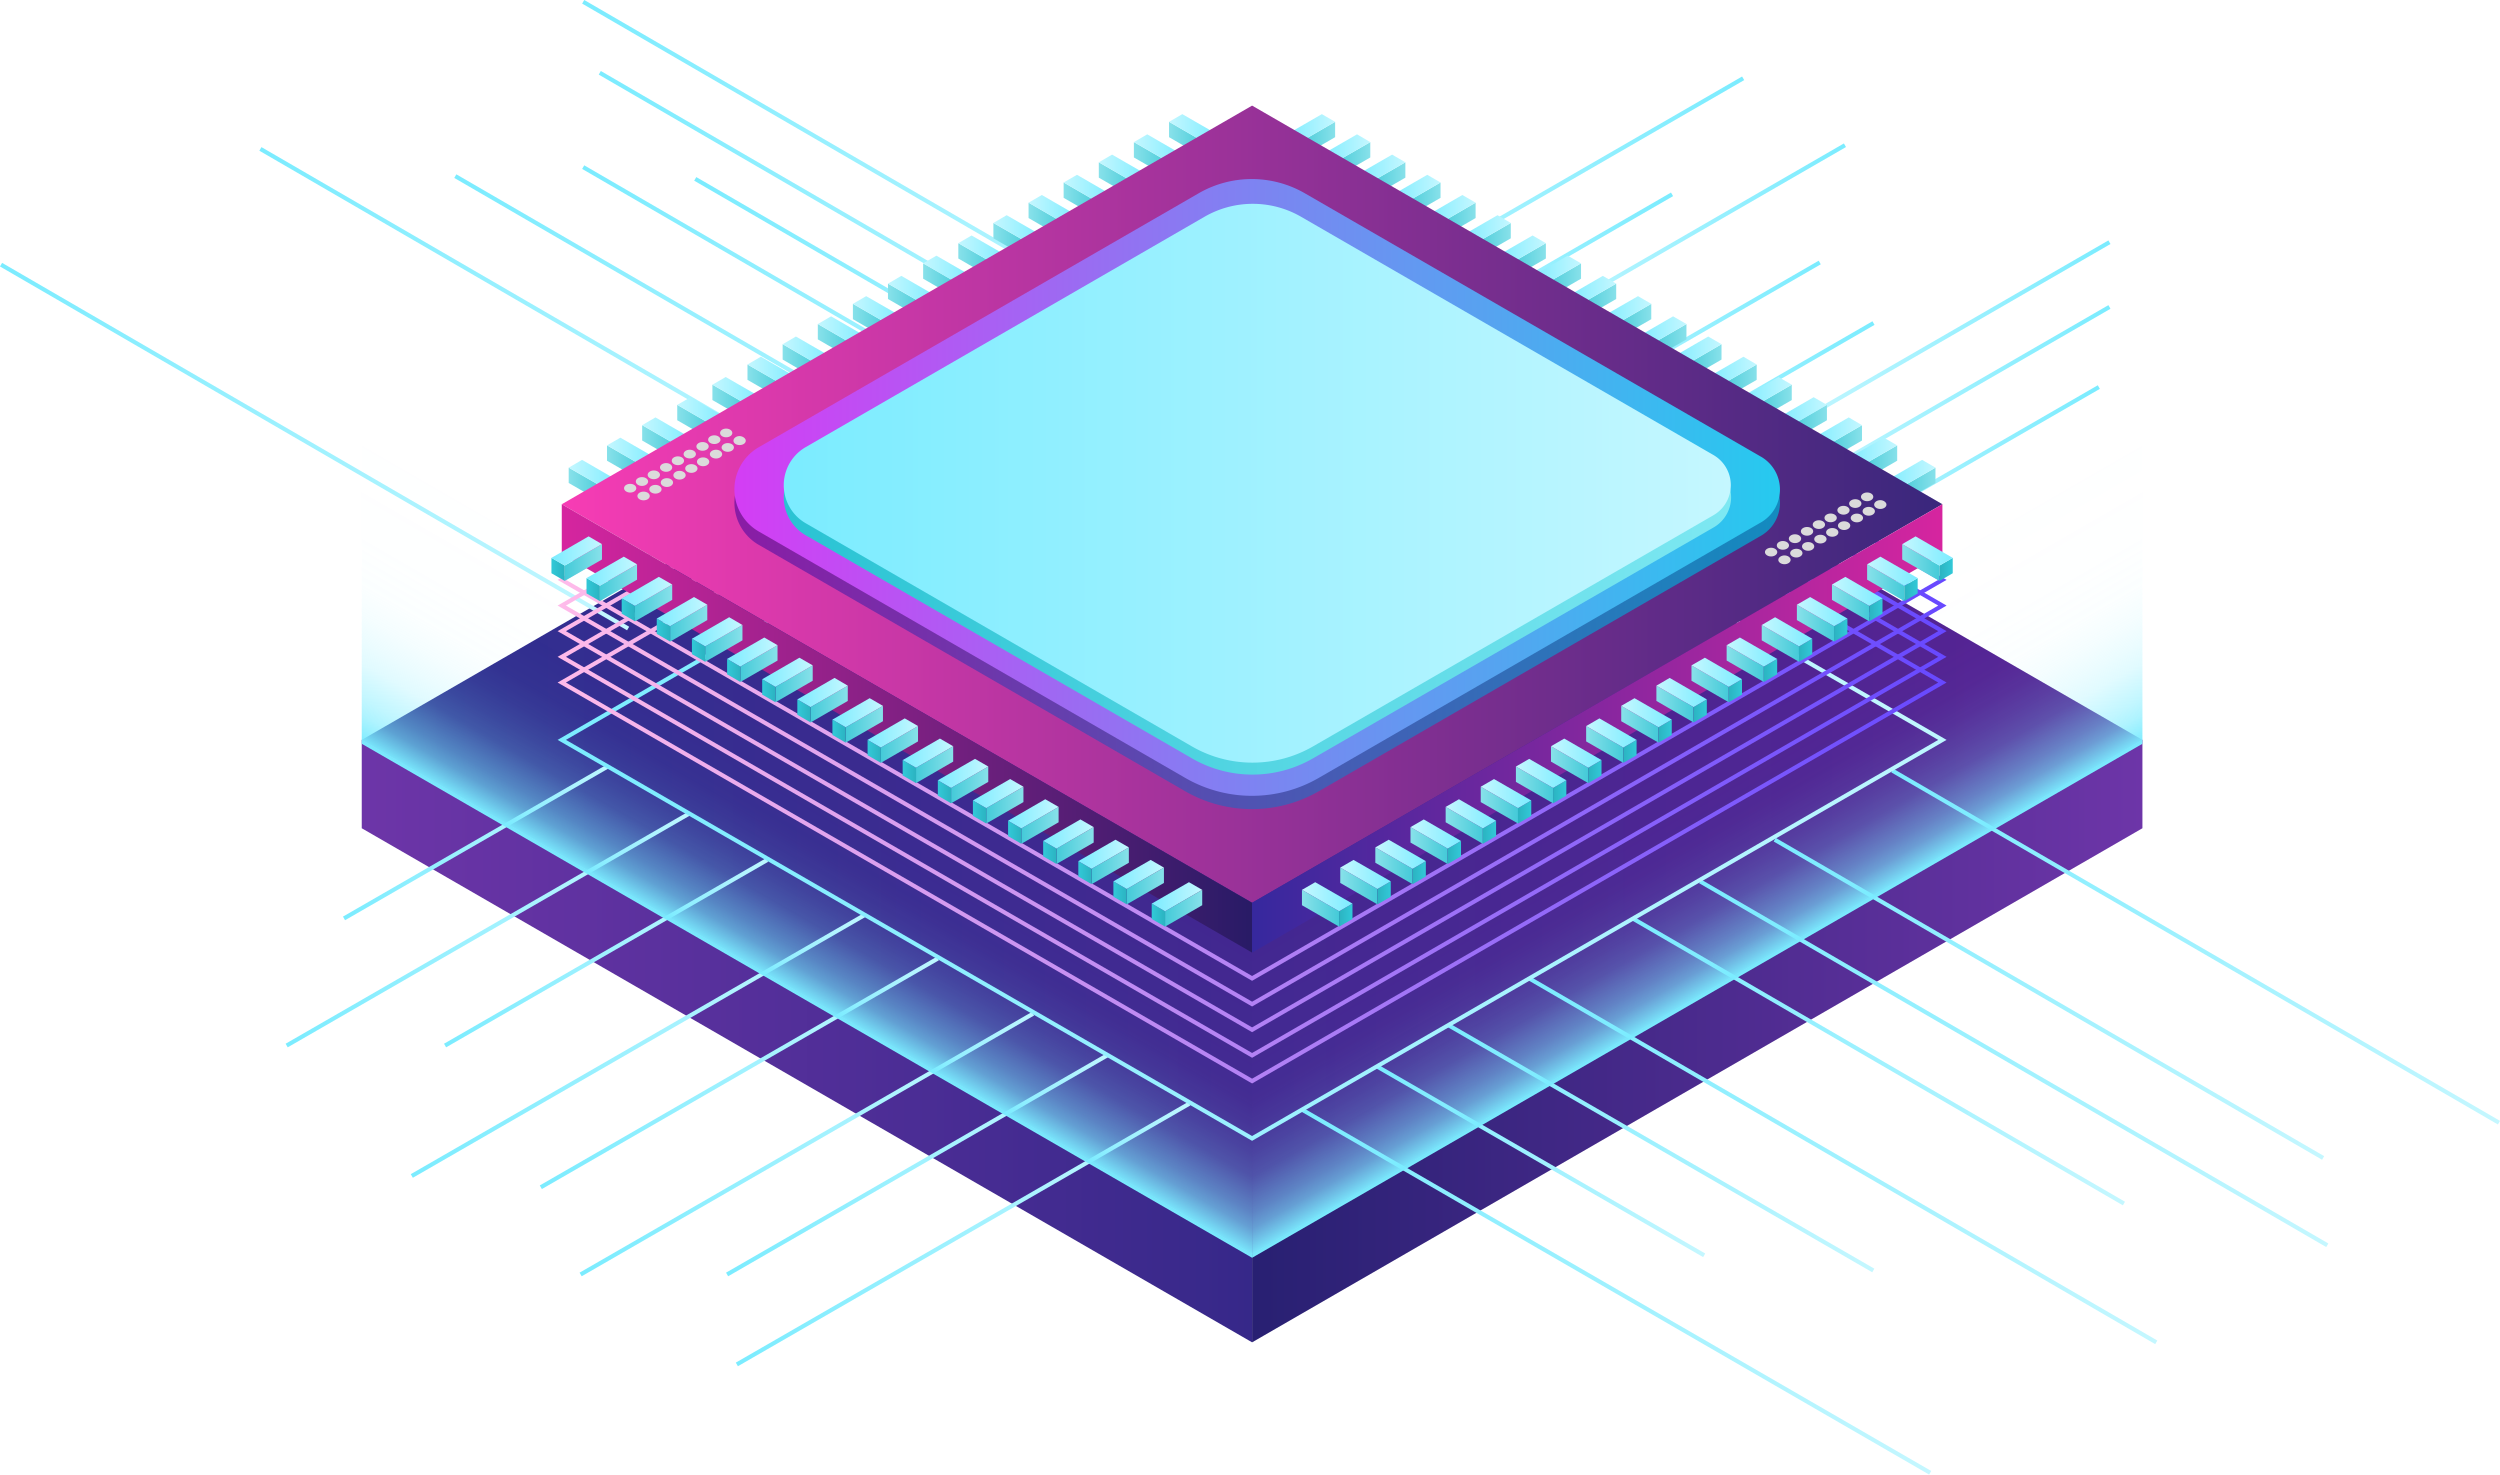 <svg xmlns="http://www.w3.org/2000/svg" xmlns:xlink="http://www.w3.org/1999/xlink" viewBox="0 0 263.72 155.55"><defs><style>.cls-1{fill:url(#Degradado_sin_nombre_35);}.cls-2{fill:url(#Degradado_sin_nombre_46);}.cls-3{fill:url(#Degradado_sin_nombre_45);}.cls-10,.cls-11,.cls-12,.cls-13,.cls-14,.cls-146,.cls-147,.cls-148,.cls-149,.cls-15,.cls-150,.cls-16,.cls-17,.cls-18,.cls-19,.cls-20,.cls-21,.cls-22,.cls-23,.cls-24,.cls-25,.cls-26,.cls-27,.cls-28,.cls-29,.cls-30,.cls-31,.cls-32,.cls-33,.cls-34,.cls-35,.cls-4,.cls-5,.cls-6,.cls-7,.cls-8,.cls-9{fill:none;stroke-miterlimit:10;stroke-width:0.44px;}.cls-4{stroke:url(#Degradado_sin_nombre_20);}.cls-5{stroke:url(#Degradado_sin_nombre_20-2);}.cls-6{stroke:url(#Degradado_sin_nombre_20-3);}.cls-7{stroke:url(#Degradado_sin_nombre_20-4);}.cls-8{stroke:url(#Degradado_sin_nombre_20-5);}.cls-9{stroke:url(#Degradado_sin_nombre_20-6);}.cls-10{stroke:url(#Degradado_sin_nombre_20-7);}.cls-11{stroke:url(#Degradado_sin_nombre_20-8);}.cls-12{stroke:url(#Degradado_sin_nombre_20-9);}.cls-13{stroke:url(#Degradado_sin_nombre_20-10);}.cls-14{stroke:url(#Degradado_sin_nombre_20-11);}.cls-15{stroke:url(#Degradado_sin_nombre_20-12);}.cls-16{stroke:url(#Degradado_sin_nombre_20-13);}.cls-17{stroke:url(#Degradado_sin_nombre_20-14);}.cls-18{stroke:url(#Degradado_sin_nombre_20-15);}.cls-19{stroke:url(#Degradado_sin_nombre_20-16);}.cls-20{stroke:url(#Degradado_sin_nombre_20-17);}.cls-21{stroke:url(#Degradado_sin_nombre_20-18);}.cls-22{stroke:url(#Degradado_sin_nombre_20-19);}.cls-23{stroke:url(#Degradado_sin_nombre_20-20);}.cls-24{stroke:url(#Degradado_sin_nombre_20-21);}.cls-25{stroke:url(#Degradado_sin_nombre_20-22);}.cls-26{stroke:url(#Degradado_sin_nombre_20-23);}.cls-27{stroke:url(#Degradado_sin_nombre_20-24);}.cls-28{stroke:url(#Degradado_sin_nombre_20-25);}.cls-29{stroke:url(#Degradado_sin_nombre_20-26);}.cls-30{stroke:url(#Degradado_sin_nombre_20-27);}.cls-31{stroke:url(#Degradado_sin_nombre_20-28);}.cls-32{stroke:url(#Degradado_sin_nombre_20-29);}.cls-33{stroke:url(#Degradado_sin_nombre_20-30);}.cls-34{stroke:url(#Degradado_sin_nombre_20-31);}.cls-35{stroke:url(#Degradado_sin_nombre_20-32);}.cls-36{fill:url(#Degradado_sin_nombre_41);}.cls-37{fill:url(#Degradado_sin_nombre_41-2);}.cls-38{fill:url(#Degradado_sin_nombre_4);}.cls-39{fill:url(#Degradado_sin_nombre_27);}.cls-40{fill:url(#Degradado_sin_nombre_20-33);}.cls-41{fill:url(#Degradado_sin_nombre_4-2);}.cls-42{fill:url(#Degradado_sin_nombre_27-2);}.cls-43{fill:url(#Degradado_sin_nombre_20-34);}.cls-44{fill:url(#Degradado_sin_nombre_4-3);}.cls-45{fill:url(#Degradado_sin_nombre_27-3);}.cls-46{fill:url(#Degradado_sin_nombre_20-35);}.cls-47{fill:url(#Degradado_sin_nombre_4-4);}.cls-48{fill:url(#Degradado_sin_nombre_27-4);}.cls-49{fill:url(#Degradado_sin_nombre_20-36);}.cls-50{fill:url(#Degradado_sin_nombre_4-5);}.cls-51{fill:url(#Degradado_sin_nombre_27-5);}.cls-52{fill:url(#Degradado_sin_nombre_20-37);}.cls-53{fill:url(#Degradado_sin_nombre_4-6);}.cls-54{fill:url(#Degradado_sin_nombre_27-6);}.cls-55{fill:url(#Degradado_sin_nombre_20-38);}.cls-56{fill:url(#Degradado_sin_nombre_4-7);}.cls-57{fill:url(#Degradado_sin_nombre_27-7);}.cls-58{fill:url(#Degradado_sin_nombre_20-39);}.cls-59{fill:url(#Degradado_sin_nombre_4-8);}.cls-60{fill:url(#Degradado_sin_nombre_27-8);}.cls-61{fill:url(#Degradado_sin_nombre_20-40);}.cls-62{fill:url(#Degradado_sin_nombre_4-9);}.cls-63{fill:url(#Degradado_sin_nombre_27-9);}.cls-64{fill:url(#Degradado_sin_nombre_20-41);}.cls-65{fill:url(#Degradado_sin_nombre_4-10);}.cls-66{fill:url(#Degradado_sin_nombre_27-10);}.cls-67{fill:url(#Degradado_sin_nombre_20-42);}.cls-68{fill:url(#Degradado_sin_nombre_4-11);}.cls-69{fill:url(#Degradado_sin_nombre_27-11);}.cls-70{fill:url(#Degradado_sin_nombre_20-43);}.cls-71{fill:url(#Degradado_sin_nombre_4-12);}.cls-72{fill:url(#Degradado_sin_nombre_27-12);}.cls-73{fill:url(#Degradado_sin_nombre_20-44);}.cls-74{fill:url(#Degradado_sin_nombre_4-13);}.cls-75{fill:url(#Degradado_sin_nombre_27-13);}.cls-76{fill:url(#Degradado_sin_nombre_20-45);}.cls-77{fill:url(#Degradado_sin_nombre_4-14);}.cls-78{fill:url(#Degradado_sin_nombre_27-14);}.cls-79{fill:url(#Degradado_sin_nombre_20-46);}.cls-80{fill:url(#Degradado_sin_nombre_4-15);}.cls-81{fill:url(#Degradado_sin_nombre_27-15);}.cls-82{fill:url(#Degradado_sin_nombre_20-47);}.cls-83{fill:url(#Degradado_sin_nombre_4-16);}.cls-84{fill:url(#Degradado_sin_nombre_27-16);}.cls-85{fill:url(#Degradado_sin_nombre_20-48);}.cls-86{fill:url(#Degradado_sin_nombre_4-17);}.cls-87{fill:url(#Degradado_sin_nombre_27-17);}.cls-88{fill:url(#Degradado_sin_nombre_20-49);}.cls-89{fill:url(#Degradado_sin_nombre_4-18);}.cls-90{fill:url(#Degradado_sin_nombre_27-18);}.cls-91{fill:url(#Degradado_sin_nombre_20-50);}.cls-92{fill:url(#Degradado_sin_nombre_4-19);}.cls-93{fill:url(#Degradado_sin_nombre_27-19);}.cls-94{fill:url(#Degradado_sin_nombre_20-51);}.cls-95{fill:url(#Degradado_sin_nombre_4-20);}.cls-96{fill:url(#Degradado_sin_nombre_27-20);}.cls-97{fill:url(#Degradado_sin_nombre_20-52);}.cls-98{fill:url(#Degradado_sin_nombre_4-21);}.cls-99{fill:url(#Degradado_sin_nombre_27-21);}.cls-100{fill:url(#Degradado_sin_nombre_20-53);}.cls-101{fill:url(#Degradado_sin_nombre_4-22);}.cls-102{fill:url(#Degradado_sin_nombre_27-22);}.cls-103{fill:url(#Degradado_sin_nombre_20-54);}.cls-104{fill:url(#Degradado_sin_nombre_4-23);}.cls-105{fill:url(#Degradado_sin_nombre_27-23);}.cls-106{fill:url(#Degradado_sin_nombre_20-55);}.cls-107{fill:url(#Degradado_sin_nombre_4-24);}.cls-108{fill:url(#Degradado_sin_nombre_27-24);}.cls-109{fill:url(#Degradado_sin_nombre_20-56);}.cls-110{fill:url(#Degradado_sin_nombre_4-25);}.cls-111{fill:url(#Degradado_sin_nombre_27-25);}.cls-112{fill:url(#Degradado_sin_nombre_20-57);}.cls-113{fill:url(#Degradado_sin_nombre_4-26);}.cls-114{fill:url(#Degradado_sin_nombre_27-26);}.cls-115{fill:url(#Degradado_sin_nombre_20-58);}.cls-116{fill:url(#Degradado_sin_nombre_4-27);}.cls-117{fill:url(#Degradado_sin_nombre_27-27);}.cls-118{fill:url(#Degradado_sin_nombre_20-59);}.cls-119{fill:url(#Degradado_sin_nombre_4-28);}.cls-120{fill:url(#Degradado_sin_nombre_27-28);}.cls-121{fill:url(#Degradado_sin_nombre_20-60);}.cls-122{fill:url(#Degradado_sin_nombre_4-29);}.cls-123{fill:url(#Degradado_sin_nombre_27-29);}.cls-124{fill:url(#Degradado_sin_nombre_20-61);}.cls-125{fill:url(#Degradado_sin_nombre_4-30);}.cls-126{fill:url(#Degradado_sin_nombre_27-30);}.cls-127{fill:url(#Degradado_sin_nombre_20-62);}.cls-128{fill:url(#Degradado_sin_nombre_4-31);}.cls-129{fill:url(#Degradado_sin_nombre_27-31);}.cls-130{fill:url(#Degradado_sin_nombre_20-63);}.cls-131{fill:url(#Degradado_sin_nombre_4-32);}.cls-132{fill:url(#Degradado_sin_nombre_27-32);}.cls-133{fill:url(#Degradado_sin_nombre_20-64);}.cls-134{fill:url(#Degradado_sin_nombre_4-33);}.cls-135{fill:url(#Degradado_sin_nombre_27-33);}.cls-136{fill:url(#Degradado_sin_nombre_20-65);}.cls-137{fill:url(#Degradado_sin_nombre_4-34);}.cls-138{fill:url(#Degradado_sin_nombre_27-34);}.cls-139{fill:url(#Degradado_sin_nombre_20-66);}.cls-140{fill:url(#Degradado_sin_nombre_4-35);}.cls-141{fill:url(#Degradado_sin_nombre_27-35);}.cls-142{fill:url(#Degradado_sin_nombre_20-67);}.cls-143{fill:url(#Degradado_sin_nombre_4-36);}.cls-144{fill:url(#Degradado_sin_nombre_27-36);}.cls-145{fill:url(#Degradado_sin_nombre_20-68);}.cls-146{stroke:url(#Degradado_sin_nombre_25);}.cls-147{stroke:url(#Degradado_sin_nombre_25-2);}.cls-148{stroke:url(#Degradado_sin_nombre_25-3);}.cls-149{stroke:url(#Degradado_sin_nombre_25-4);}.cls-150{stroke:url(#Degradado_sin_nombre_25-5);}.cls-151{fill:url(#Degradado_sin_nombre_9);}.cls-152{fill:url(#Degradado_sin_nombre_15);}.cls-153{fill:url(#Degradado_sin_nombre_5);}.cls-154{fill:url(#Degradado_sin_nombre_13);}.cls-155{fill:url(#Degradado_sin_nombre_11);}.cls-156{fill:url(#Degradado_sin_nombre_23);}.cls-157{fill:url(#Degradado_sin_nombre_20-69);}.cls-158{fill:#dbdbdb;}.cls-159{fill:url(#Degradado_sin_nombre_4-37);}.cls-160{fill:url(#Degradado_sin_nombre_27-37);}.cls-161{fill:url(#Degradado_sin_nombre_20-70);}.cls-162{fill:url(#Degradado_sin_nombre_4-38);}.cls-163{fill:url(#Degradado_sin_nombre_27-38);}.cls-164{fill:url(#Degradado_sin_nombre_20-71);}.cls-165{fill:url(#Degradado_sin_nombre_4-39);}.cls-166{fill:url(#Degradado_sin_nombre_27-39);}.cls-167{fill:url(#Degradado_sin_nombre_20-72);}.cls-168{fill:url(#Degradado_sin_nombre_4-40);}.cls-169{fill:url(#Degradado_sin_nombre_27-40);}.cls-170{fill:url(#Degradado_sin_nombre_20-73);}.cls-171{fill:url(#Degradado_sin_nombre_4-41);}.cls-172{fill:url(#Degradado_sin_nombre_27-41);}.cls-173{fill:url(#Degradado_sin_nombre_20-74);}.cls-174{fill:url(#Degradado_sin_nombre_4-42);}.cls-175{fill:url(#Degradado_sin_nombre_27-42);}.cls-176{fill:url(#Degradado_sin_nombre_20-75);}.cls-177{fill:url(#Degradado_sin_nombre_4-43);}.cls-178{fill:url(#Degradado_sin_nombre_27-43);}.cls-179{fill:url(#Degradado_sin_nombre_20-76);}.cls-180{fill:url(#Degradado_sin_nombre_4-44);}.cls-181{fill:url(#Degradado_sin_nombre_27-44);}.cls-182{fill:url(#Degradado_sin_nombre_20-77);}.cls-183{fill:url(#Degradado_sin_nombre_4-45);}.cls-184{fill:url(#Degradado_sin_nombre_27-45);}.cls-185{fill:url(#Degradado_sin_nombre_20-78);}.cls-186{fill:url(#Degradado_sin_nombre_4-46);}.cls-187{fill:url(#Degradado_sin_nombre_27-46);}.cls-188{fill:url(#Degradado_sin_nombre_20-79);}.cls-189{fill:url(#Degradado_sin_nombre_4-47);}.cls-190{fill:url(#Degradado_sin_nombre_27-47);}.cls-191{fill:url(#Degradado_sin_nombre_20-80);}.cls-192{fill:url(#Degradado_sin_nombre_4-48);}.cls-193{fill:url(#Degradado_sin_nombre_27-48);}.cls-194{fill:url(#Degradado_sin_nombre_20-81);}.cls-195{fill:url(#Degradado_sin_nombre_4-49);}.cls-196{fill:url(#Degradado_sin_nombre_27-49);}.cls-197{fill:url(#Degradado_sin_nombre_20-82);}.cls-198{fill:url(#Degradado_sin_nombre_4-50);}.cls-199{fill:url(#Degradado_sin_nombre_27-50);}.cls-200{fill:url(#Degradado_sin_nombre_20-83);}.cls-201{fill:url(#Degradado_sin_nombre_4-51);}.cls-202{fill:url(#Degradado_sin_nombre_27-51);}.cls-203{fill:url(#Degradado_sin_nombre_20-84);}.cls-204{fill:url(#Degradado_sin_nombre_4-52);}.cls-205{fill:url(#Degradado_sin_nombre_27-52);}.cls-206{fill:url(#Degradado_sin_nombre_20-85);}.cls-207{fill:url(#Degradado_sin_nombre_4-53);}.cls-208{fill:url(#Degradado_sin_nombre_27-53);}.cls-209{fill:url(#Degradado_sin_nombre_20-86);}.cls-210{fill:url(#Degradado_sin_nombre_4-54);}.cls-211{fill:url(#Degradado_sin_nombre_27-54);}.cls-212{fill:url(#Degradado_sin_nombre_20-87);}.cls-213{fill:url(#Degradado_sin_nombre_4-55);}.cls-214{fill:url(#Degradado_sin_nombre_27-55);}.cls-215{fill:url(#Degradado_sin_nombre_20-88);}.cls-216{fill:url(#Degradado_sin_nombre_4-56);}.cls-217{fill:url(#Degradado_sin_nombre_27-56);}.cls-218{fill:url(#Degradado_sin_nombre_20-89);}.cls-219{fill:url(#Degradado_sin_nombre_4-57);}.cls-220{fill:url(#Degradado_sin_nombre_27-57);}.cls-221{fill:url(#Degradado_sin_nombre_20-90);}.cls-222{fill:url(#Degradado_sin_nombre_4-58);}.cls-223{fill:url(#Degradado_sin_nombre_27-58);}.cls-224{fill:url(#Degradado_sin_nombre_20-91);}.cls-225{fill:url(#Degradado_sin_nombre_4-59);}.cls-226{fill:url(#Degradado_sin_nombre_27-59);}.cls-227{fill:url(#Degradado_sin_nombre_20-92);}.cls-228{fill:url(#Degradado_sin_nombre_4-60);}.cls-229{fill:url(#Degradado_sin_nombre_27-60);}.cls-230{fill:url(#Degradado_sin_nombre_20-93);}.cls-231{fill:url(#Degradado_sin_nombre_4-61);}.cls-232{fill:url(#Degradado_sin_nombre_27-61);}.cls-233{fill:url(#Degradado_sin_nombre_20-94);}.cls-234{fill:url(#Degradado_sin_nombre_4-62);}.cls-235{fill:url(#Degradado_sin_nombre_27-62);}.cls-236{fill:url(#Degradado_sin_nombre_20-95);}.cls-237{fill:url(#Degradado_sin_nombre_4-63);}.cls-238{fill:url(#Degradado_sin_nombre_27-63);}.cls-239{fill:url(#Degradado_sin_nombre_20-96);}.cls-240{fill:url(#Degradado_sin_nombre_4-64);}.cls-241{fill:url(#Degradado_sin_nombre_27-64);}.cls-242{fill:url(#Degradado_sin_nombre_20-97);}.cls-243{fill:url(#Degradado_sin_nombre_4-65);}.cls-244{fill:url(#Degradado_sin_nombre_27-65);}.cls-245{fill:url(#Degradado_sin_nombre_20-98);}.cls-246{fill:url(#Degradado_sin_nombre_4-66);}.cls-247{fill:url(#Degradado_sin_nombre_27-66);}.cls-248{fill:url(#Degradado_sin_nombre_20-99);}.cls-249{fill:url(#Degradado_sin_nombre_4-67);}.cls-250{fill:url(#Degradado_sin_nombre_27-67);}.cls-251{fill:url(#Degradado_sin_nombre_20-100);}.cls-252{fill:url(#Degradado_sin_nombre_4-68);}.cls-253{fill:url(#Degradado_sin_nombre_27-68);}.cls-254{fill:url(#Degradado_sin_nombre_20-101);}.cls-255{fill:url(#Degradado_sin_nombre_4-69);}.cls-256{fill:url(#Degradado_sin_nombre_27-69);}.cls-257{fill:url(#Degradado_sin_nombre_20-102);}.cls-258{fill:url(#Degradado_sin_nombre_4-70);}.cls-259{fill:url(#Degradado_sin_nombre_27-70);}.cls-260{fill:url(#Degradado_sin_nombre_20-103);}.cls-261{fill:url(#Degradado_sin_nombre_4-71);}.cls-262{fill:url(#Degradado_sin_nombre_27-71);}.cls-263{fill:url(#Degradado_sin_nombre_20-104);}.cls-264{fill:url(#Degradado_sin_nombre_4-72);}.cls-265{fill:url(#Degradado_sin_nombre_27-72);}.cls-266{fill:url(#Degradado_sin_nombre_20-105);}</style><linearGradient id="Degradado_sin_nombre_35" x1="38.16" y1="78.05" x2="226" y2="78.05" gradientUnits="userSpaceOnUse"><stop offset="0" stop-color="#2d2d8e"/><stop offset="1" stop-color="#582193"/></linearGradient><linearGradient id="Degradado_sin_nombre_46" x1="132.08" y1="109.82" x2="226" y2="109.82" gradientUnits="userSpaceOnUse"><stop offset="0" stop-color="#282072"/><stop offset="1" stop-color="#6d35a8"/></linearGradient><linearGradient id="Degradado_sin_nombre_45" x1="-4225.95" y1="109.82" x2="-4132.03" y2="109.82" gradientTransform="matrix(-1, 0, 0, 1, -4093.87, 0)" gradientUnits="userSpaceOnUse"><stop offset="0" stop-color="#362889"/><stop offset="1" stop-color="#6d35a8"/></linearGradient><linearGradient id="Degradado_sin_nombre_20" x1="161.2" y1="122.4" x2="227.57" y2="122.4" gradientUnits="userSpaceOnUse"><stop offset="0" stop-color="#7becff"/><stop offset="1" stop-color="#c5f7ff"/></linearGradient><linearGradient id="Degradado_sin_nombre_20-2" x1="187.1" y1="105.36" x2="245.17" y2="105.36" xlink:href="#Degradado_sin_nombre_20"/><linearGradient id="Degradado_sin_nombre_20-3" x1="179.24" y1="112.17" x2="245.61" y2="112.17" xlink:href="#Degradado_sin_nombre_20"/><linearGradient id="Degradado_sin_nombre_20-4" x1="172.11" y1="111.92" x2="224.16" y2="111.92" xlink:href="#Degradado_sin_nombre_20"/><linearGradient id="Degradado_sin_nombre_20-5" x1="199.51" y1="99.86" x2="263.72" y2="99.86" xlink:href="#Degradado_sin_nombre_20"/><linearGradient id="Degradado_sin_nombre_20-6" x1="0" y1="47.11" x2="66.37" y2="47.11" xlink:href="#Degradado_sin_nombre_20"/><linearGradient id="Degradado_sin_nombre_20-7" x1="27.36" y1="34.91" x2="93.73" y2="34.91" xlink:href="#Degradado_sin_nombre_20"/><linearGradient id="Degradado_sin_nombre_20-8" x1="61.41" y1="36.83" x2="127.78" y2="36.83" xlink:href="#Degradado_sin_nombre_20"/><linearGradient id="Degradado_sin_nombre_20-9" x1="63.16" y1="26.88" x2="129.52" y2="26.88" xlink:href="#Degradado_sin_nombre_20"/><linearGradient id="Degradado_sin_nombre_20-10" x1="73.23" y1="38.06" x2="139.6" y2="38.06" xlink:href="#Degradado_sin_nombre_20"/><linearGradient id="Degradado_sin_nombre_20-11" x1="47.92" y1="37.77" x2="114.29" y2="37.77" xlink:href="#Degradado_sin_nombre_20"/><linearGradient id="Degradado_sin_nombre_20-12" x1="61.41" y1="19.38" x2="127.78" y2="19.38" xlink:href="#Degradado_sin_nombre_20"/><linearGradient id="Degradado_sin_nombre_20-13" x1="145.19" y1="122.47" x2="179.88" y2="122.47" xlink:href="#Degradado_sin_nombre_20"/><linearGradient id="Degradado_sin_nombre_20-14" x1="152.64" y1="121.07" x2="197.72" y2="121.07" xlink:href="#Degradado_sin_nombre_20"/><linearGradient id="Degradado_sin_nombre_20-15" x1="-4225.67" y1="35.5" x2="-4190.98" y2="35.5" gradientTransform="matrix(-1, 0, 0, 1, -4003.04, 0)" xlink:href="#Degradado_sin_nombre_20"/><linearGradient id="Degradado_sin_nombre_20-16" x1="-4225.67" y1="42.33" x2="-4190.98" y2="42.33" gradientTransform="matrix(-1, 0, 0, 1, -4003.04, 0)" xlink:href="#Degradado_sin_nombre_20"/><linearGradient id="Degradado_sin_nombre_20-17" x1="-4224.55" y1="50.78" x2="-4189.86" y2="50.78" gradientTransform="matrix(-1, 0, 0, 1, -4003.04, 0)" xlink:href="#Degradado_sin_nombre_20"/><linearGradient id="Degradado_sin_nombre_20-18" x1="-4200.77" y1="44.03" x2="-4166.09" y2="44.03" gradientTransform="matrix(-1, 0, 0, 1, -4003.04, 0)" xlink:href="#Degradado_sin_nombre_20"/><linearGradient id="Degradado_sin_nombre_20-19" x1="-4197.77" y1="25.27" x2="-4163.08" y2="25.27" gradientTransform="matrix(-1, 0, 0, 1, -4003.04, 0)" xlink:href="#Degradado_sin_nombre_20"/><linearGradient id="Degradado_sin_nombre_20-20" x1="-4179.53" y1="30.45" x2="-4144.84" y2="30.45" gradientTransform="matrix(-1, 0, 0, 1, -4003.04, 0)" xlink:href="#Degradado_sin_nombre_20"/><linearGradient id="Degradado_sin_nombre_20-21" x1="-4195.11" y1="37.63" x2="-4160.42" y2="37.63" gradientTransform="matrix(-1, 0, 0, 1, -4003.04, 0)" xlink:href="#Degradado_sin_nombre_20"/><linearGradient id="Degradado_sin_nombre_20-22" x1="-4187.02" y1="22.7" x2="-4136.77" y2="22.7" gradientTransform="matrix(-1, 0, 0, 1, -4003.04, 0)" xlink:href="#Degradado_sin_nombre_20"/><linearGradient id="Degradado_sin_nombre_20-23" x1="137.23" y1="136.21" x2="203.72" y2="136.21" xlink:href="#Degradado_sin_nombre_20"/><linearGradient id="Degradado_sin_nombre_20-24" x1="61.14" y1="120.69" x2="109.09" y2="120.69" xlink:href="#Degradado_sin_nombre_20"/><linearGradient id="Degradado_sin_nombre_20-25" x1="43.34" y1="110.29" x2="91.29" y2="110.29" xlink:href="#Degradado_sin_nombre_20"/><linearGradient id="Degradado_sin_nombre_20-26" x1="46.84" y1="100.5" x2="81.02" y2="100.5" xlink:href="#Degradado_sin_nombre_20"/><linearGradient id="Degradado_sin_nombre_20-27" x1="30.13" y1="98.07" x2="72.76" y2="98.07" xlink:href="#Degradado_sin_nombre_20"/><linearGradient id="Degradado_sin_nombre_20-28" x1="56.94" y1="113.18" x2="99.04" y2="113.18" xlink:href="#Degradado_sin_nombre_20"/><linearGradient id="Degradado_sin_nombre_20-29" x1="76.59" y1="122.88" x2="116.89" y2="122.88" xlink:href="#Degradado_sin_nombre_20"/><linearGradient id="Degradado_sin_nombre_20-30" x1="77.62" y1="130.17" x2="125.57" y2="130.17" xlink:href="#Degradado_sin_nombre_20"/><linearGradient id="Degradado_sin_nombre_20-31" x1="36.19" y1="88.86" x2="64.24" y2="88.86" xlink:href="#Degradado_sin_nombre_20"/><linearGradient id="Degradado_sin_nombre_20-32" x1="58.82" y1="78.05" x2="205.34" y2="78.05" xlink:href="#Degradado_sin_nombre_20"/><linearGradient id="Degradado_sin_nombre_41" x1="171.7" y1="75.89" x2="186.39" y2="101.33" gradientUnits="userSpaceOnUse"><stop offset="0" stop-color="#7becff" stop-opacity="0"/><stop offset="0.37" stop-color="#7becff" stop-opacity="0.01"/><stop offset="0.51" stop-color="#7becff" stop-opacity="0.03"/><stop offset="0.6" stop-color="#7becff" stop-opacity="0.08"/><stop offset="0.68" stop-color="#7becff" stop-opacity="0.15"/><stop offset="0.75" stop-color="#7becff" stop-opacity="0.23"/><stop offset="0.8" stop-color="#7becff" stop-opacity="0.34"/><stop offset="0.86" stop-color="#7becff" stop-opacity="0.47"/><stop offset="0.91" stop-color="#7becff" stop-opacity="0.61"/><stop offset="0.95" stop-color="#7becff" stop-opacity="0.78"/><stop offset="0.99" stop-color="#7becff" stop-opacity="0.96"/><stop offset="1" stop-color="#7becff"/></linearGradient><linearGradient id="Degradado_sin_nombre_41-2" x1="-4186.33" y1="75.89" x2="-4171.64" y2="101.33" gradientTransform="matrix(-1, 0, 0, 1, -4093.87, 0)" xlink:href="#Degradado_sin_nombre_41"/><linearGradient id="Degradado_sin_nombre_4" x1="-4157.79" y1="51.27" x2="-4153.86" y2="51.27" gradientTransform="matrix(-1, 0, 0, 1, -4093.87, 0)" gradientUnits="userSpaceOnUse"><stop offset="0" stop-color="#44cad8"/><stop offset="1" stop-color="#88e1ea"/></linearGradient><linearGradient id="Degradado_sin_nombre_27" x1="-4159.19" y1="51.99" x2="-4157.79" y2="51.99" gradientTransform="matrix(-1, 0, 0, 1, -4093.87, 0)" gradientUnits="userSpaceOnUse"><stop offset="0" stop-color="#32c9d8"/><stop offset="1" stop-color="#2bb3c1"/></linearGradient><linearGradient id="Degradado_sin_nombre_20-33" x1="-4159.19" y1="50.05" x2="-4153.86" y2="50.05" gradientTransform="matrix(-1, 0, 0, 1, -4093.87, 0)" xlink:href="#Degradado_sin_nombre_20"/><linearGradient id="Degradado_sin_nombre_4-2" x1="-4161.82" y1="48.92" x2="-4157.9" y2="48.92" xlink:href="#Degradado_sin_nombre_4"/><linearGradient id="Degradado_sin_nombre_27-2" x1="-4163.23" y1="49.65" x2="-4161.82" y2="49.65" xlink:href="#Degradado_sin_nombre_27"/><linearGradient id="Degradado_sin_nombre_20-34" x1="-4163.23" y1="47.7" x2="-4157.9" y2="47.7" gradientTransform="matrix(-1, 0, 0, 1, -4093.87, 0)" xlink:href="#Degradado_sin_nombre_20"/><linearGradient id="Degradado_sin_nombre_4-3" x1="-4165.53" y1="46.79" x2="-4161.61" y2="46.79" xlink:href="#Degradado_sin_nombre_4"/><linearGradient id="Degradado_sin_nombre_27-3" x1="-4166.93" y1="47.51" x2="-4165.53" y2="47.51" xlink:href="#Degradado_sin_nombre_27"/><linearGradient id="Degradado_sin_nombre_20-35" x1="-4166.93" y1="45.57" x2="-4161.61" y2="45.57" gradientTransform="matrix(-1, 0, 0, 1, -4093.87, 0)" xlink:href="#Degradado_sin_nombre_20"/><linearGradient id="Degradado_sin_nombre_4-4" x1="-4169.24" y1="44.65" x2="-4165.31" y2="44.65" xlink:href="#Degradado_sin_nombre_4"/><linearGradient id="Degradado_sin_nombre_27-4" x1="-4170.64" y1="45.38" x2="-4169.24" y2="45.38" xlink:href="#Degradado_sin_nombre_27"/><linearGradient id="Degradado_sin_nombre_20-36" x1="-4170.64" y1="43.44" x2="-4165.31" y2="43.44" gradientTransform="matrix(-1, 0, 0, 1, -4093.87, 0)" xlink:href="#Degradado_sin_nombre_20"/><linearGradient id="Degradado_sin_nombre_4-5" x1="-4172.94" y1="42.52" x2="-4169.02" y2="42.52" xlink:href="#Degradado_sin_nombre_4"/><linearGradient id="Degradado_sin_nombre_27-5" x1="-4174.34" y1="43.25" x2="-4172.94" y2="43.25" xlink:href="#Degradado_sin_nombre_27"/><linearGradient id="Degradado_sin_nombre_20-37" x1="-4174.34" y1="41.31" x2="-4169.02" y2="41.31" gradientTransform="matrix(-1, 0, 0, 1, -4093.87, 0)" xlink:href="#Degradado_sin_nombre_20"/><linearGradient id="Degradado_sin_nombre_4-6" x1="-4176.65" y1="40.39" x2="-4172.72" y2="40.39" xlink:href="#Degradado_sin_nombre_4"/><linearGradient id="Degradado_sin_nombre_27-6" x1="-4178.05" y1="41.12" x2="-4176.65" y2="41.12" xlink:href="#Degradado_sin_nombre_27"/><linearGradient id="Degradado_sin_nombre_20-38" x1="-4178.05" y1="39.17" x2="-4172.72" y2="39.17" gradientTransform="matrix(-1, 0, 0, 1, -4093.87, 0)" xlink:href="#Degradado_sin_nombre_20"/><linearGradient id="Degradado_sin_nombre_4-7" x1="-4180.35" y1="38.26" x2="-4176.43" y2="38.26" xlink:href="#Degradado_sin_nombre_4"/><linearGradient id="Degradado_sin_nombre_27-7" x1="-4181.75" y1="38.98" x2="-4180.35" y2="38.98" xlink:href="#Degradado_sin_nombre_27"/><linearGradient id="Degradado_sin_nombre_20-39" x1="-4181.75" y1="37.04" x2="-4176.43" y2="37.04" gradientTransform="matrix(-1, 0, 0, 1, -4093.87, 0)" xlink:href="#Degradado_sin_nombre_20"/><linearGradient id="Degradado_sin_nombre_4-8" x1="-4184.06" y1="36.12" x2="-4180.13" y2="36.12" xlink:href="#Degradado_sin_nombre_4"/><linearGradient id="Degradado_sin_nombre_27-8" x1="-4185.46" y1="36.85" x2="-4184.06" y2="36.85" xlink:href="#Degradado_sin_nombre_27"/><linearGradient id="Degradado_sin_nombre_20-40" x1="-4185.46" y1="34.91" x2="-4180.13" y2="34.91" gradientTransform="matrix(-1, 0, 0, 1, -4093.87, 0)" xlink:href="#Degradado_sin_nombre_20"/><linearGradient id="Degradado_sin_nombre_4-9" x1="-4187.76" y1="33.99" x2="-4183.84" y2="33.99" xlink:href="#Degradado_sin_nombre_4"/><linearGradient id="Degradado_sin_nombre_27-9" x1="-4189.17" y1="34.72" x2="-4187.76" y2="34.72" xlink:href="#Degradado_sin_nombre_27"/><linearGradient id="Degradado_sin_nombre_20-41" x1="-4189.17" y1="32.77" x2="-4183.84" y2="32.77" gradientTransform="matrix(-1, 0, 0, 1, -4093.87, 0)" xlink:href="#Degradado_sin_nombre_20"/><linearGradient id="Degradado_sin_nombre_4-10" x1="-4191.47" y1="31.86" x2="-4187.54" y2="31.86" xlink:href="#Degradado_sin_nombre_4"/><linearGradient id="Degradado_sin_nombre_27-10" x1="-4192.87" y1="32.58" x2="-4191.47" y2="32.58" xlink:href="#Degradado_sin_nombre_27"/><linearGradient id="Degradado_sin_nombre_20-42" x1="-4192.87" y1="30.64" x2="-4187.54" y2="30.64" gradientTransform="matrix(-1, 0, 0, 1, -4093.87, 0)" xlink:href="#Degradado_sin_nombre_20"/><linearGradient id="Degradado_sin_nombre_4-11" x1="-4195.17" y1="29.72" x2="-4191.25" y2="29.72" xlink:href="#Degradado_sin_nombre_4"/><linearGradient id="Degradado_sin_nombre_27-11" x1="-4196.58" y1="30.45" x2="-4195.17" y2="30.45" xlink:href="#Degradado_sin_nombre_27"/><linearGradient id="Degradado_sin_nombre_20-43" x1="-4196.58" y1="28.51" x2="-4191.25" y2="28.51" gradientTransform="matrix(-1, 0, 0, 1, -4093.87, 0)" xlink:href="#Degradado_sin_nombre_20"/><linearGradient id="Degradado_sin_nombre_4-12" x1="-4198.88" y1="27.59" x2="-4194.95" y2="27.59" xlink:href="#Degradado_sin_nombre_4"/><linearGradient id="Degradado_sin_nombre_27-12" x1="-4200.28" y1="28.32" x2="-4198.88" y2="28.32" xlink:href="#Degradado_sin_nombre_27"/><linearGradient id="Degradado_sin_nombre_20-44" x1="-4200.28" y1="26.38" x2="-4194.95" y2="26.38" gradientTransform="matrix(-1, 0, 0, 1, -4093.87, 0)" xlink:href="#Degradado_sin_nombre_20"/><linearGradient id="Degradado_sin_nombre_4-13" x1="-4202.58" y1="25.46" x2="-4198.66" y2="25.46" xlink:href="#Degradado_sin_nombre_4"/><linearGradient id="Degradado_sin_nombre_27-13" x1="-4203.99" y1="26.19" x2="-4202.58" y2="26.19" xlink:href="#Degradado_sin_nombre_27"/><linearGradient id="Degradado_sin_nombre_20-45" x1="-4203.99" y1="24.24" x2="-4198.66" y2="24.24" gradientTransform="matrix(-1, 0, 0, 1, -4093.87, 0)" xlink:href="#Degradado_sin_nombre_20"/><linearGradient id="Degradado_sin_nombre_4-14" x1="-4206.29" y1="23.33" x2="-4202.37" y2="23.33" xlink:href="#Degradado_sin_nombre_4"/><linearGradient id="Degradado_sin_nombre_27-14" x1="-4207.69" y1="24.05" x2="-4206.29" y2="24.05" xlink:href="#Degradado_sin_nombre_27"/><linearGradient id="Degradado_sin_nombre_20-46" x1="-4207.69" y1="22.11" x2="-4202.37" y2="22.11" gradientTransform="matrix(-1, 0, 0, 1, -4093.87, 0)" xlink:href="#Degradado_sin_nombre_20"/><linearGradient id="Degradado_sin_nombre_4-15" x1="-4210" y1="21.19" x2="-4206.07" y2="21.19" xlink:href="#Degradado_sin_nombre_4"/><linearGradient id="Degradado_sin_nombre_27-15" x1="-4211.4" y1="21.92" x2="-4210" y2="21.92" xlink:href="#Degradado_sin_nombre_27"/><linearGradient id="Degradado_sin_nombre_20-47" x1="-4211.4" y1="19.98" x2="-4206.07" y2="19.98" gradientTransform="matrix(-1, 0, 0, 1, -4093.87, 0)" xlink:href="#Degradado_sin_nombre_20"/><linearGradient id="Degradado_sin_nombre_4-16" x1="-4213.7" y1="19.06" x2="-4209.78" y2="19.06" xlink:href="#Degradado_sin_nombre_4"/><linearGradient id="Degradado_sin_nombre_27-16" x1="-4215.1" y1="19.79" x2="-4213.7" y2="19.79" xlink:href="#Degradado_sin_nombre_27"/><linearGradient id="Degradado_sin_nombre_20-48" x1="-4215.1" y1="17.84" x2="-4209.78" y2="17.84" gradientTransform="matrix(-1, 0, 0, 1, -4093.87, 0)" xlink:href="#Degradado_sin_nombre_20"/><linearGradient id="Degradado_sin_nombre_4-17" x1="-4217.41" y1="16.93" x2="-4213.48" y2="16.93" xlink:href="#Degradado_sin_nombre_4"/><linearGradient id="Degradado_sin_nombre_27-17" x1="-4218.81" y1="17.65" x2="-4217.41" y2="17.65" xlink:href="#Degradado_sin_nombre_27"/><linearGradient id="Degradado_sin_nombre_20-49" x1="-4218.81" y1="15.71" x2="-4213.48" y2="15.71" gradientTransform="matrix(-1, 0, 0, 1, -4093.87, 0)" xlink:href="#Degradado_sin_nombre_20"/><linearGradient id="Degradado_sin_nombre_4-18" x1="-4221.11" y1="14.79" x2="-4217.19" y2="14.79" xlink:href="#Degradado_sin_nombre_4"/><linearGradient id="Degradado_sin_nombre_27-18" x1="-4222.51" y1="15.52" x2="-4221.11" y2="15.52" xlink:href="#Degradado_sin_nombre_27"/><linearGradient id="Degradado_sin_nombre_20-50" x1="-4222.51" y1="13.58" x2="-4217.19" y2="13.58" gradientTransform="matrix(-1, 0, 0, 1, -4093.87, 0)" xlink:href="#Degradado_sin_nombre_20"/><linearGradient id="Degradado_sin_nombre_4-19" x1="200.24" y1="51.27" x2="204.17" y2="51.27" gradientTransform="matrix(1, 0, 0, 1, 0, 0)" xlink:href="#Degradado_sin_nombre_4"/><linearGradient id="Degradado_sin_nombre_27-19" x1="198.84" y1="51.99" x2="200.24" y2="51.99" gradientTransform="matrix(1, 0, 0, 1, 0, 0)" xlink:href="#Degradado_sin_nombre_27"/><linearGradient id="Degradado_sin_nombre_20-51" x1="198.84" y1="50.05" x2="204.17" y2="50.05" xlink:href="#Degradado_sin_nombre_20"/><linearGradient id="Degradado_sin_nombre_4-20" x1="196.2" y1="48.92" x2="200.13" y2="48.92" gradientTransform="matrix(1, 0, 0, 1, 0, 0)" xlink:href="#Degradado_sin_nombre_4"/><linearGradient id="Degradado_sin_nombre_27-20" x1="194.8" y1="49.65" x2="196.2" y2="49.65" gradientTransform="matrix(1, 0, 0, 1, 0, 0)" xlink:href="#Degradado_sin_nombre_27"/><linearGradient id="Degradado_sin_nombre_20-52" x1="194.8" y1="47.7" x2="200.13" y2="47.7" xlink:href="#Degradado_sin_nombre_20"/><linearGradient id="Degradado_sin_nombre_4-21" x1="192.5" y1="46.79" x2="196.42" y2="46.79" gradientTransform="matrix(1, 0, 0, 1, 0, 0)" xlink:href="#Degradado_sin_nombre_4"/><linearGradient id="Degradado_sin_nombre_27-21" x1="191.1" y1="47.51" x2="192.5" y2="47.51" gradientTransform="matrix(1, 0, 0, 1, 0, 0)" xlink:href="#Degradado_sin_nombre_27"/><linearGradient id="Degradado_sin_nombre_20-53" x1="191.1" y1="45.57" x2="196.42" y2="45.57" xlink:href="#Degradado_sin_nombre_20"/><linearGradient id="Degradado_sin_nombre_4-22" x1="188.79" y1="44.65" x2="192.72" y2="44.65" gradientTransform="matrix(1, 0, 0, 1, 0, 0)" xlink:href="#Degradado_sin_nombre_4"/><linearGradient id="Degradado_sin_nombre_27-22" x1="187.39" y1="45.38" x2="188.79" y2="45.38" gradientTransform="matrix(1, 0, 0, 1, 0, 0)" xlink:href="#Degradado_sin_nombre_27"/><linearGradient id="Degradado_sin_nombre_20-54" x1="187.39" y1="43.44" x2="192.72" y2="43.44" xlink:href="#Degradado_sin_nombre_20"/><linearGradient id="Degradado_sin_nombre_4-23" x1="185.09" y1="42.52" x2="189.01" y2="42.52" gradientTransform="matrix(1, 0, 0, 1, 0, 0)" xlink:href="#Degradado_sin_nombre_4"/><linearGradient id="Degradado_sin_nombre_27-23" x1="183.69" y1="43.25" x2="185.09" y2="43.25" gradientTransform="matrix(1, 0, 0, 1, 0, 0)" xlink:href="#Degradado_sin_nombre_27"/><linearGradient id="Degradado_sin_nombre_20-55" x1="183.69" y1="41.31" x2="189.01" y2="41.31" xlink:href="#Degradado_sin_nombre_20"/><linearGradient id="Degradado_sin_nombre_4-24" x1="181.38" y1="40.39" x2="185.31" y2="40.39" gradientTransform="matrix(1, 0, 0, 1, 0, 0)" xlink:href="#Degradado_sin_nombre_4"/><linearGradient id="Degradado_sin_nombre_27-24" x1="179.98" y1="41.12" x2="181.38" y2="41.12" gradientTransform="matrix(1, 0, 0, 1, 0, 0)" xlink:href="#Degradado_sin_nombre_27"/><linearGradient id="Degradado_sin_nombre_20-56" x1="179.98" y1="39.17" x2="185.31" y2="39.17" xlink:href="#Degradado_sin_nombre_20"/><linearGradient id="Degradado_sin_nombre_4-25" x1="177.68" y1="38.26" x2="181.6" y2="38.26" gradientTransform="matrix(1, 0, 0, 1, 0, 0)" xlink:href="#Degradado_sin_nombre_4"/><linearGradient id="Degradado_sin_nombre_27-25" x1="176.27" y1="38.98" x2="177.68" y2="38.98" gradientTransform="matrix(1, 0, 0, 1, 0, 0)" xlink:href="#Degradado_sin_nombre_27"/><linearGradient id="Degradado_sin_nombre_20-57" x1="176.27" y1="37.04" x2="181.6" y2="37.04" xlink:href="#Degradado_sin_nombre_20"/><linearGradient id="Degradado_sin_nombre_4-26" x1="173.97" y1="36.12" x2="177.9" y2="36.12" gradientTransform="matrix(1, 0, 0, 1, 0, 0)" xlink:href="#Degradado_sin_nombre_4"/><linearGradient id="Degradado_sin_nombre_27-26" x1="172.57" y1="36.85" x2="173.97" y2="36.85" gradientTransform="matrix(1, 0, 0, 1, 0, 0)" xlink:href="#Degradado_sin_nombre_27"/><linearGradient id="Degradado_sin_nombre_20-58" x1="172.57" y1="34.91" x2="177.9" y2="34.91" xlink:href="#Degradado_sin_nombre_20"/><linearGradient id="Degradado_sin_nombre_4-27" x1="170.27" y1="33.99" x2="174.19" y2="33.99" gradientTransform="matrix(1, 0, 0, 1, 0, 0)" xlink:href="#Degradado_sin_nombre_4"/><linearGradient id="Degradado_sin_nombre_27-27" x1="168.86" y1="34.72" x2="170.27" y2="34.72" gradientTransform="matrix(1, 0, 0, 1, 0, 0)" xlink:href="#Degradado_sin_nombre_27"/><linearGradient id="Degradado_sin_nombre_20-59" x1="168.86" y1="32.77" x2="174.19" y2="32.77" xlink:href="#Degradado_sin_nombre_20"/><linearGradient id="Degradado_sin_nombre_4-28" x1="166.56" y1="31.86" x2="170.49" y2="31.86" gradientTransform="matrix(1, 0, 0, 1, 0, 0)" xlink:href="#Degradado_sin_nombre_4"/><linearGradient id="Degradado_sin_nombre_27-28" x1="165.16" y1="32.58" x2="166.56" y2="32.58" gradientTransform="matrix(1, 0, 0, 1, 0, 0)" xlink:href="#Degradado_sin_nombre_27"/><linearGradient id="Degradado_sin_nombre_20-60" x1="165.16" y1="30.64" x2="170.49" y2="30.64" xlink:href="#Degradado_sin_nombre_20"/><linearGradient id="Degradado_sin_nombre_4-29" x1="162.86" y1="29.72" x2="166.78" y2="29.72" gradientTransform="matrix(1, 0, 0, 1, 0, 0)" xlink:href="#Degradado_sin_nombre_4"/><linearGradient id="Degradado_sin_nombre_27-29" x1="161.45" y1="30.45" x2="162.86" y2="30.45" gradientTransform="matrix(1, 0, 0, 1, 0, 0)" xlink:href="#Degradado_sin_nombre_27"/><linearGradient id="Degradado_sin_nombre_20-61" x1="161.45" y1="28.51" x2="166.78" y2="28.51" xlink:href="#Degradado_sin_nombre_20"/><linearGradient id="Degradado_sin_nombre_4-30" x1="159.15" y1="27.59" x2="163.07" y2="27.59" gradientTransform="matrix(1, 0, 0, 1, 0, 0)" xlink:href="#Degradado_sin_nombre_4"/><linearGradient id="Degradado_sin_nombre_27-30" x1="157.75" y1="28.32" x2="159.15" y2="28.32" gradientTransform="matrix(1, 0, 0, 1, 0, 0)" xlink:href="#Degradado_sin_nombre_27"/><linearGradient id="Degradado_sin_nombre_20-62" x1="157.75" y1="26.38" x2="163.07" y2="26.38" xlink:href="#Degradado_sin_nombre_20"/><linearGradient id="Degradado_sin_nombre_4-31" x1="155.44" y1="25.46" x2="159.37" y2="25.46" gradientTransform="matrix(1, 0, 0, 1, 0, 0)" xlink:href="#Degradado_sin_nombre_4"/><linearGradient id="Degradado_sin_nombre_27-31" x1="154.04" y1="26.19" x2="155.44" y2="26.19" gradientTransform="matrix(1, 0, 0, 1, 0, 0)" xlink:href="#Degradado_sin_nombre_27"/><linearGradient id="Degradado_sin_nombre_20-63" x1="154.04" y1="24.24" x2="159.37" y2="24.24" xlink:href="#Degradado_sin_nombre_20"/><linearGradient id="Degradado_sin_nombre_4-32" x1="151.74" y1="23.33" x2="155.66" y2="23.33" gradientTransform="matrix(1, 0, 0, 1, 0, 0)" xlink:href="#Degradado_sin_nombre_4"/><linearGradient id="Degradado_sin_nombre_27-32" x1="150.34" y1="24.05" x2="151.74" y2="24.05" gradientTransform="matrix(1, 0, 0, 1, 0, 0)" xlink:href="#Degradado_sin_nombre_27"/><linearGradient id="Degradado_sin_nombre_20-64" x1="150.34" y1="22.11" x2="155.66" y2="22.11" xlink:href="#Degradado_sin_nombre_20"/><linearGradient id="Degradado_sin_nombre_4-33" x1="148.03" y1="21.19" x2="151.96" y2="21.19" gradientTransform="matrix(1, 0, 0, 1, 0, 0)" xlink:href="#Degradado_sin_nombre_4"/><linearGradient id="Degradado_sin_nombre_27-33" x1="146.63" y1="21.92" x2="148.03" y2="21.92" gradientTransform="matrix(1, 0, 0, 1, 0, 0)" xlink:href="#Degradado_sin_nombre_27"/><linearGradient id="Degradado_sin_nombre_20-65" x1="146.63" y1="19.98" x2="151.96" y2="19.98" xlink:href="#Degradado_sin_nombre_20"/><linearGradient id="Degradado_sin_nombre_4-34" x1="144.33" y1="19.06" x2="148.25" y2="19.06" gradientTransform="matrix(1, 0, 0, 1, 0, 0)" xlink:href="#Degradado_sin_nombre_4"/><linearGradient id="Degradado_sin_nombre_27-34" x1="142.93" y1="19.79" x2="144.33" y2="19.79" gradientTransform="matrix(1, 0, 0, 1, 0, 0)" xlink:href="#Degradado_sin_nombre_27"/><linearGradient id="Degradado_sin_nombre_20-66" x1="142.93" y1="17.84" x2="148.25" y2="17.84" xlink:href="#Degradado_sin_nombre_20"/><linearGradient id="Degradado_sin_nombre_4-35" x1="140.62" y1="16.93" x2="144.55" y2="16.93" gradientTransform="matrix(1, 0, 0, 1, 0, 0)" xlink:href="#Degradado_sin_nombre_4"/><linearGradient id="Degradado_sin_nombre_27-35" x1="139.22" y1="17.65" x2="140.62" y2="17.65" gradientTransform="matrix(1, 0, 0, 1, 0, 0)" xlink:href="#Degradado_sin_nombre_27"/><linearGradient id="Degradado_sin_nombre_20-67" x1="139.22" y1="15.71" x2="144.55" y2="15.71" xlink:href="#Degradado_sin_nombre_20"/><linearGradient id="Degradado_sin_nombre_4-36" x1="136.92" y1="14.79" x2="140.84" y2="14.79" gradientTransform="matrix(1, 0, 0, 1, 0, 0)" xlink:href="#Degradado_sin_nombre_4"/><linearGradient id="Degradado_sin_nombre_27-36" x1="135.52" y1="15.52" x2="136.92" y2="15.52" gradientTransform="matrix(1, 0, 0, 1, 0, 0)" xlink:href="#Degradado_sin_nombre_27"/><linearGradient id="Degradado_sin_nombre_20-68" x1="135.52" y1="13.58" x2="140.84" y2="13.58" xlink:href="#Degradado_sin_nombre_20"/><linearGradient id="Degradado_sin_nombre_25" x1="58.82" y1="61.17" x2="205.34" y2="61.17" gradientUnits="userSpaceOnUse"><stop offset="0" stop-color="#ffbbea"/><stop offset="1" stop-color="#6748ff"/></linearGradient><linearGradient id="Degradado_sin_nombre_25-2" x1="58.82" y1="63.87" x2="205.34" y2="63.87" xlink:href="#Degradado_sin_nombre_25"/><linearGradient id="Degradado_sin_nombre_25-3" x1="58.82" y1="66.58" x2="205.34" y2="66.58" xlink:href="#Degradado_sin_nombre_25"/><linearGradient id="Degradado_sin_nombre_25-4" x1="58.82" y1="69.29" x2="205.34" y2="69.29" xlink:href="#Degradado_sin_nombre_25"/><linearGradient id="Degradado_sin_nombre_25-5" x1="58.82" y1="71.99" x2="205.34" y2="71.99" xlink:href="#Degradado_sin_nombre_25"/><linearGradient id="Degradado_sin_nombre_9" x1="59.26" y1="53.19" x2="204.9" y2="53.19" gradientUnits="userSpaceOnUse"><stop offset="0" stop-color="#f73cb4"/><stop offset="1" stop-color="#39277c"/></linearGradient><linearGradient id="Degradado_sin_nombre_15" x1="59.26" y1="76.84" x2="132.08" y2="76.84" gradientUnits="userSpaceOnUse"><stop offset="0" stop-color="#d6259f"/><stop offset="1" stop-color="#281b66"/></linearGradient><linearGradient id="Degradado_sin_nombre_5" x1="132.08" y1="76.84" x2="204.9" y2="76.84" gradientUnits="userSpaceOnUse"><stop offset="0" stop-color="#36289e"/><stop offset="1" stop-color="#d6259f"/></linearGradient><linearGradient id="Degradado_sin_nombre_13" x1="77.47" y1="52.83" x2="187.76" y2="52.83" gradientUnits="userSpaceOnUse"><stop offset="0" stop-color="#8a1ca5"/><stop offset="1" stop-color="#138bbf"/></linearGradient><linearGradient id="Degradado_sin_nombre_11" x1="77.47" y1="51.42" x2="187.76" y2="51.42" gradientUnits="userSpaceOnUse"><stop offset="0" stop-color="#d43df4"/><stop offset="1" stop-color="#26caef"/></linearGradient><linearGradient id="Degradado_sin_nombre_23" x1="82.65" y1="52.25" x2="182.58" y2="52.25" gradientUnits="userSpaceOnUse"><stop offset="0" stop-color="#29c3d3"/><stop offset="1" stop-color="#7ee8f2"/></linearGradient><linearGradient id="Degradado_sin_nombre_20-69" x1="82.65" y1="50.97" x2="182.58" y2="50.97" xlink:href="#Degradado_sin_nombre_20"/><linearGradient id="Degradado_sin_nombre_4-37" x1="122.9" y1="95.81" x2="126.82" y2="95.81" gradientTransform="matrix(1, 0, 0, 1, 0, 0)" xlink:href="#Degradado_sin_nombre_4"/><linearGradient id="Degradado_sin_nombre_27-37" x1="121.49" y1="96.54" x2="122.9" y2="96.54" gradientTransform="matrix(1, 0, 0, 1, 0, 0)" xlink:href="#Degradado_sin_nombre_27"/><linearGradient id="Degradado_sin_nombre_20-70" x1="121.49" y1="94.59" x2="126.82" y2="94.59" xlink:href="#Degradado_sin_nombre_20"/><linearGradient id="Degradado_sin_nombre_4-38" x1="118.86" y1="93.46" x2="122.78" y2="93.46" gradientTransform="matrix(1, 0, 0, 1, 0, 0)" xlink:href="#Degradado_sin_nombre_4"/><linearGradient id="Degradado_sin_nombre_27-38" x1="117.46" y1="94.19" x2="118.86" y2="94.19" gradientTransform="matrix(1, 0, 0, 1, 0, 0)" xlink:href="#Degradado_sin_nombre_27"/><linearGradient id="Degradado_sin_nombre_20-71" x1="117.46" y1="92.25" x2="122.78" y2="92.25" xlink:href="#Degradado_sin_nombre_20"/><linearGradient id="Degradado_sin_nombre_4-39" x1="115.15" y1="91.33" x2="119.08" y2="91.33" gradientTransform="matrix(1, 0, 0, 1, 0, 0)" xlink:href="#Degradado_sin_nombre_4"/><linearGradient id="Degradado_sin_nombre_27-39" x1="113.75" y1="92.06" x2="115.15" y2="92.06" gradientTransform="matrix(1, 0, 0, 1, 0, 0)" xlink:href="#Degradado_sin_nombre_27"/><linearGradient id="Degradado_sin_nombre_20-72" x1="113.75" y1="90.11" x2="119.08" y2="90.11" xlink:href="#Degradado_sin_nombre_20"/><linearGradient id="Degradado_sin_nombre_4-40" x1="111.45" y1="89.2" x2="115.37" y2="89.2" gradientTransform="matrix(1, 0, 0, 1, 0, 0)" xlink:href="#Degradado_sin_nombre_4"/><linearGradient id="Degradado_sin_nombre_27-40" x1="110.04" y1="89.92" x2="111.45" y2="89.92" gradientTransform="matrix(1, 0, 0, 1, 0, 0)" xlink:href="#Degradado_sin_nombre_27"/><linearGradient id="Degradado_sin_nombre_20-73" x1="110.04" y1="87.98" x2="115.37" y2="87.98" xlink:href="#Degradado_sin_nombre_20"/><linearGradient id="Degradado_sin_nombre_4-41" x1="107.74" y1="87.06" x2="111.67" y2="87.06" gradientTransform="matrix(1, 0, 0, 1, 0, 0)" xlink:href="#Degradado_sin_nombre_4"/><linearGradient id="Degradado_sin_nombre_27-41" x1="106.34" y1="87.79" x2="107.74" y2="87.79" gradientTransform="matrix(1, 0, 0, 1, 0, 0)" xlink:href="#Degradado_sin_nombre_27"/><linearGradient id="Degradado_sin_nombre_20-74" x1="106.34" y1="85.85" x2="111.67" y2="85.85" xlink:href="#Degradado_sin_nombre_20"/><linearGradient id="Degradado_sin_nombre_4-42" x1="104.04" y1="84.93" x2="107.96" y2="84.93" gradientTransform="matrix(1, 0, 0, 1, 0, 0)" xlink:href="#Degradado_sin_nombre_4"/><linearGradient id="Degradado_sin_nombre_27-42" x1="102.63" y1="85.66" x2="104.04" y2="85.66" gradientTransform="matrix(1, 0, 0, 1, 0, 0)" xlink:href="#Degradado_sin_nombre_27"/><linearGradient id="Degradado_sin_nombre_20-75" x1="102.63" y1="83.72" x2="107.96" y2="83.72" xlink:href="#Degradado_sin_nombre_20"/><linearGradient id="Degradado_sin_nombre_4-43" x1="100.33" y1="82.8" x2="104.26" y2="82.8" gradientTransform="matrix(1, 0, 0, 1, 0, 0)" xlink:href="#Degradado_sin_nombre_4"/><linearGradient id="Degradado_sin_nombre_27-43" x1="98.93" y1="83.53" x2="100.33" y2="83.53" gradientTransform="matrix(1, 0, 0, 1, 0, 0)" xlink:href="#Degradado_sin_nombre_27"/><linearGradient id="Degradado_sin_nombre_20-76" x1="98.93" y1="81.58" x2="104.26" y2="81.58" xlink:href="#Degradado_sin_nombre_20"/><linearGradient id="Degradado_sin_nombre_4-44" x1="96.62" y1="80.67" x2="100.55" y2="80.67" gradientTransform="matrix(1, 0, 0, 1, 0, 0)" xlink:href="#Degradado_sin_nombre_4"/><linearGradient id="Degradado_sin_nombre_27-44" x1="95.22" y1="81.39" x2="96.62" y2="81.39" gradientTransform="matrix(1, 0, 0, 1, 0, 0)" xlink:href="#Degradado_sin_nombre_27"/><linearGradient id="Degradado_sin_nombre_20-77" x1="95.22" y1="79.45" x2="100.55" y2="79.45" xlink:href="#Degradado_sin_nombre_20"/><linearGradient id="Degradado_sin_nombre_4-45" x1="92.92" y1="78.53" x2="96.84" y2="78.53" gradientTransform="matrix(1, 0, 0, 1, 0, 0)" xlink:href="#Degradado_sin_nombre_4"/><linearGradient id="Degradado_sin_nombre_27-45" x1="91.52" y1="79.26" x2="92.92" y2="79.26" gradientTransform="matrix(1, 0, 0, 1, 0, 0)" xlink:href="#Degradado_sin_nombre_27"/><linearGradient id="Degradado_sin_nombre_20-78" x1="91.52" y1="77.32" x2="96.84" y2="77.32" xlink:href="#Degradado_sin_nombre_20"/><linearGradient id="Degradado_sin_nombre_4-46" x1="89.21" y1="76.4" x2="93.14" y2="76.4" gradientTransform="matrix(1, 0, 0, 1, 0, 0)" xlink:href="#Degradado_sin_nombre_4"/><linearGradient id="Degradado_sin_nombre_27-46" x1="87.81" y1="77.13" x2="89.21" y2="77.13" gradientTransform="matrix(1, 0, 0, 1, 0, 0)" xlink:href="#Degradado_sin_nombre_27"/><linearGradient id="Degradado_sin_nombre_20-79" x1="87.81" y1="75.18" x2="93.14" y2="75.18" xlink:href="#Degradado_sin_nombre_20"/><linearGradient id="Degradado_sin_nombre_4-47" x1="85.51" y1="74.27" x2="89.43" y2="74.27" gradientTransform="matrix(1, 0, 0, 1, 0, 0)" xlink:href="#Degradado_sin_nombre_4"/><linearGradient id="Degradado_sin_nombre_27-47" x1="84.11" y1="74.99" x2="85.51" y2="74.99" gradientTransform="matrix(1, 0, 0, 1, 0, 0)" xlink:href="#Degradado_sin_nombre_27"/><linearGradient id="Degradado_sin_nombre_20-80" x1="84.11" y1="73.05" x2="89.43" y2="73.05" xlink:href="#Degradado_sin_nombre_20"/><linearGradient id="Degradado_sin_nombre_4-48" x1="81.8" y1="72.13" x2="85.73" y2="72.13" gradientTransform="matrix(1, 0, 0, 1, 0, 0)" xlink:href="#Degradado_sin_nombre_4"/><linearGradient id="Degradado_sin_nombre_27-48" x1="80.4" y1="72.86" x2="81.8" y2="72.86" gradientTransform="matrix(1, 0, 0, 1, 0, 0)" xlink:href="#Degradado_sin_nombre_27"/><linearGradient id="Degradado_sin_nombre_20-81" x1="80.4" y1="70.92" x2="85.73" y2="70.92" xlink:href="#Degradado_sin_nombre_20"/><linearGradient id="Degradado_sin_nombre_4-49" x1="78.1" y1="70" x2="82.02" y2="70" gradientTransform="matrix(1, 0, 0, 1, 0, 0)" xlink:href="#Degradado_sin_nombre_4"/><linearGradient id="Degradado_sin_nombre_27-49" x1="76.7" y1="70.73" x2="78.1" y2="70.73" gradientTransform="matrix(1, 0, 0, 1, 0, 0)" xlink:href="#Degradado_sin_nombre_27"/><linearGradient id="Degradado_sin_nombre_20-82" x1="76.7" y1="68.79" x2="82.02" y2="68.79" xlink:href="#Degradado_sin_nombre_20"/><linearGradient id="Degradado_sin_nombre_4-50" x1="74.39" y1="67.87" x2="78.32" y2="67.87" gradientTransform="matrix(1, 0, 0, 1, 0, 0)" xlink:href="#Degradado_sin_nombre_4"/><linearGradient id="Degradado_sin_nombre_27-50" x1="72.99" y1="68.6" x2="74.39" y2="68.6" gradientTransform="matrix(1, 0, 0, 1, 0, 0)" xlink:href="#Degradado_sin_nombre_27"/><linearGradient id="Degradado_sin_nombre_20-83" x1="72.99" y1="66.65" x2="78.32" y2="66.65" xlink:href="#Degradado_sin_nombre_20"/><linearGradient id="Degradado_sin_nombre_4-51" x1="70.69" y1="65.74" x2="74.61" y2="65.74" gradientTransform="matrix(1, 0, 0, 1, 0, 0)" xlink:href="#Degradado_sin_nombre_4"/><linearGradient id="Degradado_sin_nombre_27-51" x1="69.28" y1="66.46" x2="70.69" y2="66.46" gradientTransform="matrix(1, 0, 0, 1, 0, 0)" xlink:href="#Degradado_sin_nombre_27"/><linearGradient id="Degradado_sin_nombre_20-84" x1="69.28" y1="64.52" x2="74.61" y2="64.52" xlink:href="#Degradado_sin_nombre_20"/><linearGradient id="Degradado_sin_nombre_4-52" x1="66.98" y1="63.6" x2="70.91" y2="63.6" gradientTransform="matrix(1, 0, 0, 1, 0, 0)" xlink:href="#Degradado_sin_nombre_4"/><linearGradient id="Degradado_sin_nombre_27-52" x1="65.58" y1="64.33" x2="66.98" y2="64.33" gradientTransform="matrix(1, 0, 0, 1, 0, 0)" xlink:href="#Degradado_sin_nombre_27"/><linearGradient id="Degradado_sin_nombre_20-85" x1="65.58" y1="62.39" x2="70.91" y2="62.39" xlink:href="#Degradado_sin_nombre_20"/><linearGradient id="Degradado_sin_nombre_4-53" x1="63.28" y1="61.47" x2="67.2" y2="61.47" gradientTransform="matrix(1, 0, 0, 1, 0, 0)" xlink:href="#Degradado_sin_nombre_4"/><linearGradient id="Degradado_sin_nombre_27-53" x1="61.87" y1="62.2" x2="63.28" y2="62.2" gradientTransform="matrix(1, 0, 0, 1, 0, 0)" xlink:href="#Degradado_sin_nombre_27"/><linearGradient id="Degradado_sin_nombre_20-86" x1="61.87" y1="60.25" x2="67.2" y2="60.25" xlink:href="#Degradado_sin_nombre_20"/><linearGradient id="Degradado_sin_nombre_4-54" x1="59.57" y1="59.34" x2="63.5" y2="59.34" gradientTransform="matrix(1, 0, 0, 1, 0, 0)" xlink:href="#Degradado_sin_nombre_4"/><linearGradient id="Degradado_sin_nombre_27-54" x1="58.17" y1="60.06" x2="59.57" y2="60.06" gradientTransform="matrix(1, 0, 0, 1, 0, 0)" xlink:href="#Degradado_sin_nombre_27"/><linearGradient id="Degradado_sin_nombre_20-87" x1="58.17" y1="58.12" x2="63.5" y2="58.12" xlink:href="#Degradado_sin_nombre_20"/><linearGradient id="Degradado_sin_nombre_4-55" x1="-4235.13" y1="95.81" x2="-4231.21" y2="95.81" xlink:href="#Degradado_sin_nombre_4"/><linearGradient id="Degradado_sin_nombre_27-55" x1="-4236.54" y1="96.54" x2="-4235.13" y2="96.54" xlink:href="#Degradado_sin_nombre_27"/><linearGradient id="Degradado_sin_nombre_20-88" x1="-4236.54" y1="94.59" x2="-4231.21" y2="94.59" gradientTransform="matrix(-1, 0, 0, 1, -4093.87, 0)" xlink:href="#Degradado_sin_nombre_20"/><linearGradient id="Degradado_sin_nombre_4-56" x1="-4239.17" y1="93.46" x2="-4235.25" y2="93.46" xlink:href="#Degradado_sin_nombre_4"/><linearGradient id="Degradado_sin_nombre_27-56" x1="-4240.57" y1="94.19" x2="-4239.17" y2="94.19" xlink:href="#Degradado_sin_nombre_27"/><linearGradient id="Degradado_sin_nombre_20-89" x1="-4240.57" y1="92.25" x2="-4235.25" y2="92.25" gradientTransform="matrix(-1, 0, 0, 1, -4093.87, 0)" xlink:href="#Degradado_sin_nombre_20"/><linearGradient id="Degradado_sin_nombre_4-57" x1="-4242.88" y1="91.33" x2="-4238.95" y2="91.33" xlink:href="#Degradado_sin_nombre_4"/><linearGradient id="Degradado_sin_nombre_27-57" x1="-4244.28" y1="92.06" x2="-4242.88" y2="92.06" xlink:href="#Degradado_sin_nombre_27"/><linearGradient id="Degradado_sin_nombre_20-90" x1="-4244.28" y1="90.11" x2="-4238.95" y2="90.11" gradientTransform="matrix(-1, 0, 0, 1, -4093.87, 0)" xlink:href="#Degradado_sin_nombre_20"/><linearGradient id="Degradado_sin_nombre_4-58" x1="-4246.58" y1="89.2" x2="-4242.66" y2="89.2" xlink:href="#Degradado_sin_nombre_4"/><linearGradient id="Degradado_sin_nombre_27-58" x1="-4247.98" y1="89.92" x2="-4246.58" y2="89.92" xlink:href="#Degradado_sin_nombre_27"/><linearGradient id="Degradado_sin_nombre_20-91" x1="-4247.98" y1="87.98" x2="-4242.66" y2="87.98" gradientTransform="matrix(-1, 0, 0, 1, -4093.87, 0)" xlink:href="#Degradado_sin_nombre_20"/><linearGradient id="Degradado_sin_nombre_4-59" x1="-4250.29" y1="87.06" x2="-4246.36" y2="87.06" xlink:href="#Degradado_sin_nombre_4"/><linearGradient id="Degradado_sin_nombre_27-59" x1="-4251.69" y1="87.79" x2="-4250.29" y2="87.79" xlink:href="#Degradado_sin_nombre_27"/><linearGradient id="Degradado_sin_nombre_20-92" x1="-4251.69" y1="85.85" x2="-4246.36" y2="85.85" gradientTransform="matrix(-1, 0, 0, 1, -4093.87, 0)" xlink:href="#Degradado_sin_nombre_20"/><linearGradient id="Degradado_sin_nombre_4-60" x1="-4253.99" y1="84.93" x2="-4250.07" y2="84.93" xlink:href="#Degradado_sin_nombre_4"/><linearGradient id="Degradado_sin_nombre_27-60" x1="-4255.4" y1="85.66" x2="-4253.99" y2="85.66" xlink:href="#Degradado_sin_nombre_27"/><linearGradient id="Degradado_sin_nombre_20-93" x1="-4255.4" y1="83.72" x2="-4250.07" y2="83.72" gradientTransform="matrix(-1, 0, 0, 1, -4093.87, 0)" xlink:href="#Degradado_sin_nombre_20"/><linearGradient id="Degradado_sin_nombre_4-61" x1="-4257.7" y1="82.8" x2="-4253.77" y2="82.8" xlink:href="#Degradado_sin_nombre_4"/><linearGradient id="Degradado_sin_nombre_27-61" x1="-4259.1" y1="83.53" x2="-4257.7" y2="83.53" xlink:href="#Degradado_sin_nombre_27"/><linearGradient id="Degradado_sin_nombre_20-94" x1="-4259.1" y1="81.58" x2="-4253.77" y2="81.58" gradientTransform="matrix(-1, 0, 0, 1, -4093.87, 0)" xlink:href="#Degradado_sin_nombre_20"/><linearGradient id="Degradado_sin_nombre_4-62" x1="-4261.4" y1="80.67" x2="-4257.48" y2="80.67" xlink:href="#Degradado_sin_nombre_4"/><linearGradient id="Degradado_sin_nombre_27-62" x1="-4262.81" y1="81.39" x2="-4261.4" y2="81.39" xlink:href="#Degradado_sin_nombre_27"/><linearGradient id="Degradado_sin_nombre_20-95" x1="-4262.81" y1="79.45" x2="-4257.48" y2="79.45" gradientTransform="matrix(-1, 0, 0, 1, -4093.87, 0)" xlink:href="#Degradado_sin_nombre_20"/><linearGradient id="Degradado_sin_nombre_4-63" x1="-4265.11" y1="78.53" x2="-4261.18" y2="78.53" xlink:href="#Degradado_sin_nombre_4"/><linearGradient id="Degradado_sin_nombre_27-63" x1="-4266.51" y1="79.26" x2="-4265.11" y2="79.26" xlink:href="#Degradado_sin_nombre_27"/><linearGradient id="Degradado_sin_nombre_20-96" x1="-4266.51" y1="77.32" x2="-4261.18" y2="77.32" gradientTransform="matrix(-1, 0, 0, 1, -4093.87, 0)" xlink:href="#Degradado_sin_nombre_20"/><linearGradient id="Degradado_sin_nombre_4-64" x1="-4268.81" y1="76.4" x2="-4264.89" y2="76.4" xlink:href="#Degradado_sin_nombre_4"/><linearGradient id="Degradado_sin_nombre_27-64" x1="-4270.22" y1="77.13" x2="-4268.81" y2="77.13" xlink:href="#Degradado_sin_nombre_27"/><linearGradient id="Degradado_sin_nombre_20-97" x1="-4270.22" y1="75.18" x2="-4264.89" y2="75.18" gradientTransform="matrix(-1, 0, 0, 1, -4093.87, 0)" xlink:href="#Degradado_sin_nombre_20"/><linearGradient id="Degradado_sin_nombre_4-65" x1="-4272.52" y1="74.27" x2="-4268.6" y2="74.27" xlink:href="#Degradado_sin_nombre_4"/><linearGradient id="Degradado_sin_nombre_27-65" x1="-4273.92" y1="74.99" x2="-4272.52" y2="74.99" xlink:href="#Degradado_sin_nombre_27"/><linearGradient id="Degradado_sin_nombre_20-98" x1="-4273.92" y1="73.05" x2="-4268.6" y2="73.05" gradientTransform="matrix(-1, 0, 0, 1, -4093.87, 0)" xlink:href="#Degradado_sin_nombre_20"/><linearGradient id="Degradado_sin_nombre_4-66" x1="-4276.23" y1="72.13" x2="-4272.3" y2="72.13" xlink:href="#Degradado_sin_nombre_4"/><linearGradient id="Degradado_sin_nombre_27-66" x1="-4277.63" y1="72.86" x2="-4276.23" y2="72.86" xlink:href="#Degradado_sin_nombre_27"/><linearGradient id="Degradado_sin_nombre_20-99" x1="-4277.63" y1="70.92" x2="-4272.3" y2="70.92" gradientTransform="matrix(-1, 0, 0, 1, -4093.87, 0)" xlink:href="#Degradado_sin_nombre_20"/><linearGradient id="Degradado_sin_nombre_4-67" x1="-4279.93" y1="70" x2="-4276.01" y2="70" xlink:href="#Degradado_sin_nombre_4"/><linearGradient id="Degradado_sin_nombre_27-67" x1="-4281.33" y1="70.73" x2="-4279.93" y2="70.73" xlink:href="#Degradado_sin_nombre_27"/><linearGradient id="Degradado_sin_nombre_20-100" x1="-4281.33" y1="68.79" x2="-4276.01" y2="68.79" gradientTransform="matrix(-1, 0, 0, 1, -4093.87, 0)" xlink:href="#Degradado_sin_nombre_20"/><linearGradient id="Degradado_sin_nombre_4-68" x1="-4283.64" y1="67.87" x2="-4279.71" y2="67.87" xlink:href="#Degradado_sin_nombre_4"/><linearGradient id="Degradado_sin_nombre_27-68" x1="-4285.04" y1="68.6" x2="-4283.64" y2="68.6" xlink:href="#Degradado_sin_nombre_27"/><linearGradient id="Degradado_sin_nombre_20-101" x1="-4285.04" y1="66.65" x2="-4279.71" y2="66.65" gradientTransform="matrix(-1, 0, 0, 1, -4093.87, 0)" xlink:href="#Degradado_sin_nombre_20"/><linearGradient id="Degradado_sin_nombre_4-69" x1="-4287.34" y1="65.74" x2="-4283.42" y2="65.74" xlink:href="#Degradado_sin_nombre_4"/><linearGradient id="Degradado_sin_nombre_27-69" x1="-4288.74" y1="66.46" x2="-4287.34" y2="66.46" xlink:href="#Degradado_sin_nombre_27"/><linearGradient id="Degradado_sin_nombre_20-102" x1="-4288.74" y1="64.52" x2="-4283.42" y2="64.52" gradientTransform="matrix(-1, 0, 0, 1, -4093.87, 0)" xlink:href="#Degradado_sin_nombre_20"/><linearGradient id="Degradado_sin_nombre_4-70" x1="-4291.05" y1="63.6" x2="-4287.12" y2="63.6" xlink:href="#Degradado_sin_nombre_4"/><linearGradient id="Degradado_sin_nombre_27-70" x1="-4292.45" y1="64.33" x2="-4291.05" y2="64.33" xlink:href="#Degradado_sin_nombre_27"/><linearGradient id="Degradado_sin_nombre_20-103" x1="-4292.45" y1="62.39" x2="-4287.12" y2="62.39" gradientTransform="matrix(-1, 0, 0, 1, -4093.87, 0)" xlink:href="#Degradado_sin_nombre_20"/><linearGradient id="Degradado_sin_nombre_4-71" x1="-4294.75" y1="61.47" x2="-4290.83" y2="61.47" xlink:href="#Degradado_sin_nombre_4"/><linearGradient id="Degradado_sin_nombre_27-71" x1="-4296.15" y1="62.2" x2="-4294.75" y2="62.2" xlink:href="#Degradado_sin_nombre_27"/><linearGradient id="Degradado_sin_nombre_20-104" x1="-4296.15" y1="60.25" x2="-4290.83" y2="60.25" gradientTransform="matrix(-1, 0, 0, 1, -4093.87, 0)" xlink:href="#Degradado_sin_nombre_20"/><linearGradient id="Degradado_sin_nombre_4-72" x1="-4298.46" y1="59.34" x2="-4294.53" y2="59.34" xlink:href="#Degradado_sin_nombre_4"/><linearGradient id="Degradado_sin_nombre_27-72" x1="-4299.86" y1="60.06" x2="-4298.46" y2="60.06" xlink:href="#Degradado_sin_nombre_27"/><linearGradient id="Degradado_sin_nombre_20-105" x1="-4299.86" y1="58.12" x2="-4294.53" y2="58.12" gradientTransform="matrix(-1, 0, 0, 1, -4093.87, 0)" xlink:href="#Degradado_sin_nombre_20"/></defs><g id="Layer_2" data-name="Layer 2"><g id="Layer_2-2" data-name="Layer 2"><polygon class="cls-1" points="38.16 78.05 132.08 23.82 226 78.05 132.08 132.27 38.16 78.05"/><polygon class="cls-2" points="132.08 132.27 132.08 141.6 226 87.37 226 78.05 132.08 132.27"/><polygon class="cls-3" points="132.08 132.27 132.08 141.6 38.16 87.37 38.16 78.05 132.08 132.27"/><line class="cls-4" x1="161.31" y1="103.21" x2="227.46" y2="141.6"/><line class="cls-5" x1="187.21" y1="88.58" x2="245.06" y2="122.15"/><line class="cls-6" x1="179.35" y1="92.98" x2="245.5" y2="131.36"/><line class="cls-7" x1="172.22" y1="96.88" x2="224.05" y2="126.96"/><line class="cls-8" x1="199.62" y1="81.29" x2="263.61" y2="118.43"/><line class="cls-9" x1="0.11" y1="27.92" x2="66.26" y2="66.3"/><line class="cls-10" x1="27.47" y1="15.71" x2="93.62" y2="54.1"/><line class="cls-11" x1="61.52" y1="17.63" x2="127.67" y2="56.02"/><line class="cls-12" x1="63.27" y1="7.68" x2="129.41" y2="46.07"/><line class="cls-13" x1="73.34" y1="18.87" x2="139.49" y2="57.26"/><line class="cls-14" x1="48.03" y1="18.58" x2="114.18" y2="56.96"/><line class="cls-15" x1="61.52" y1="0.19" x2="127.67" y2="38.58"/><line class="cls-16" x1="145.3" y1="112.52" x2="179.77" y2="132.42"/><line class="cls-17" x1="152.75" y1="108.12" x2="197.61" y2="134.02"/><line class="cls-18" x1="222.52" y1="25.55" x2="188.06" y2="45.45"/><line class="cls-19" x1="222.52" y1="32.38" x2="188.06" y2="52.28"/><line class="cls-20" x1="221.4" y1="40.83" x2="186.93" y2="60.73"/><line class="cls-21" x1="197.63" y1="34.08" x2="163.16" y2="53.98"/><line class="cls-22" x1="194.62" y1="15.32" x2="160.16" y2="35.22"/><line class="cls-23" x1="176.38" y1="20.5" x2="141.92" y2="40.4"/><line class="cls-24" x1="191.96" y1="27.69" x2="157.49" y2="47.58"/><line class="cls-25" x1="183.88" y1="8.26" x2="133.85" y2="37.15"/><line class="cls-26" x1="137.34" y1="117.05" x2="203.61" y2="155.36"/><line class="cls-27" x1="108.98" y1="106.93" x2="61.25" y2="134.44"/><line class="cls-28" x1="91.18" y1="96.54" x2="43.44" y2="124.05"/><line class="cls-29" x1="80.92" y1="90.72" x2="46.95" y2="110.29"/><line class="cls-30" x1="72.65" y1="85.85" x2="30.24" y2="110.29"/><line class="cls-31" x1="98.93" y1="101.11" x2="57.05" y2="125.24"/><line class="cls-32" x1="116.79" y1="111.33" x2="76.7" y2="134.44"/><line class="cls-33" x1="125.46" y1="116.42" x2="77.73" y2="143.93"/><line class="cls-34" x1="64.13" y1="80.84" x2="36.29" y2="96.88"/><polygon class="cls-35" points="59.26 78.05 132.08 36 204.9 78.05 132.08 120.09 59.26 78.05"/><polygon class="cls-36" points="132.08 98.76 132.08 132.68 226 78.46 226 44.53 132.08 98.76"/><polygon class="cls-37" points="132.08 98.76 132.08 132.68 38.16 78.46 38.16 44.53 132.08 98.76"/><polygon class="cls-38" points="63.92 51.59 59.99 49.33 59.99 50.95 63.92 53.21 63.92 51.59"/><polygon class="cls-39" points="63.92 51.59 65.32 50.78 65.32 52.4 63.92 53.21 63.92 51.59"/><polygon class="cls-40" points="65.32 50.78 61.4 48.51 59.99 49.33 63.92 51.59 65.32 50.78"/><polygon class="cls-41" points="67.96 49.24 64.03 46.98 64.03 48.6 67.96 50.86 67.96 49.24"/><polygon class="cls-42" points="67.96 49.24 69.36 48.43 69.36 50.05 67.96 50.86 67.96 49.24"/><polygon class="cls-43" points="69.36 48.43 65.44 46.17 64.03 46.98 67.96 49.24 69.36 48.43"/><polygon class="cls-44" points="71.66 47.11 67.74 44.85 67.74 46.47 71.66 48.73 71.66 47.11"/><polygon class="cls-45" points="71.66 47.11 73.06 46.3 73.06 47.92 71.66 48.73 71.66 47.11"/><polygon class="cls-46" points="73.06 46.3 69.14 44.03 67.74 44.85 71.66 47.11 73.06 46.3"/><polygon class="cls-47" points="75.37 44.98 71.44 42.71 71.44 44.33 75.37 46.6 75.37 44.98"/><polygon class="cls-48" points="75.37 44.98 76.77 44.17 76.77 45.79 75.37 46.6 75.37 44.98"/><polygon class="cls-49" points="76.77 44.17 72.84 41.9 71.44 42.71 75.37 44.98 76.77 44.17"/><polygon class="cls-50" points="79.07 42.84 75.15 40.58 75.15 42.2 79.07 44.46 79.07 42.84"/><polygon class="cls-51" points="79.07 42.84 80.47 42.03 80.47 43.65 79.07 44.46 79.07 42.84"/><polygon class="cls-52" points="80.47 42.03 76.55 39.77 75.15 40.58 79.07 42.84 80.47 42.03"/><polygon class="cls-53" points="82.78 40.71 78.85 38.45 78.85 40.07 82.78 42.33 82.78 40.71"/><polygon class="cls-54" points="82.78 40.71 84.18 39.9 84.18 41.52 82.78 42.33 82.78 40.71"/><polygon class="cls-55" points="84.18 39.9 80.26 37.63 78.85 38.45 82.78 40.71 84.18 39.9"/><polygon class="cls-56" points="86.48 38.58 82.56 36.31 82.56 37.93 86.48 40.2 86.48 38.58"/><polygon class="cls-57" points="86.48 38.58 87.89 37.77 87.89 39.39 86.48 40.2 86.48 38.58"/><polygon class="cls-58" points="87.89 37.77 83.96 35.5 82.56 36.31 86.48 38.58 87.89 37.77"/><polygon class="cls-59" points="90.19 36.45 86.27 34.18 86.27 35.8 90.19 38.06 90.19 36.45"/><polygon class="cls-60" points="90.19 36.45 91.59 35.64 91.59 37.26 90.19 38.06 90.19 36.45"/><polygon class="cls-61" points="91.59 35.64 87.67 33.37 86.27 34.18 90.19 36.45 91.59 35.64"/><polygon class="cls-62" points="93.89 34.31 89.97 32.05 89.97 33.67 93.89 35.93 93.89 34.31"/><polygon class="cls-63" points="93.89 34.31 95.3 33.5 95.3 35.12 93.89 35.93 93.89 34.31"/><polygon class="cls-64" points="95.3 33.5 91.37 31.24 89.97 32.05 93.89 34.31 95.3 33.5"/><polygon class="cls-65" points="97.6 32.18 93.67 29.92 93.67 31.54 97.6 33.8 97.6 32.18"/><polygon class="cls-66" points="97.6 32.18 99 31.37 99 32.99 97.6 33.8 97.6 32.18"/><polygon class="cls-67" points="99 31.37 95.08 29.1 93.67 29.92 97.6 32.18 99 31.37"/><polygon class="cls-68" points="101.31 30.05 97.38 27.78 97.38 29.4 101.31 31.67 101.31 30.05"/><polygon class="cls-69" points="101.31 30.05 102.71 29.24 102.71 30.86 101.31 31.67 101.31 30.05"/><polygon class="cls-70" points="102.71 29.24 98.78 26.97 97.38 27.78 101.31 30.05 102.71 29.24"/><polygon class="cls-71" points="105.01 27.91 101.09 25.65 101.09 27.27 105.01 29.53 105.01 27.91"/><polygon class="cls-72" points="105.01 27.91 106.41 27.1 106.41 28.72 105.01 29.53 105.01 27.91"/><polygon class="cls-73" points="106.41 27.1 102.49 24.84 101.09 25.65 105.01 27.91 106.41 27.1"/><polygon class="cls-74" points="108.72 25.78 104.79 23.52 104.79 25.14 108.72 27.4 108.72 25.78"/><polygon class="cls-75" points="108.72 25.78 110.12 24.97 110.12 26.59 108.72 27.4 108.72 25.78"/><polygon class="cls-76" points="110.12 24.97 106.19 22.7 104.79 23.52 108.72 25.78 110.12 24.97"/><polygon class="cls-77" points="112.42 23.65 108.5 21.38 108.5 23 112.42 25.27 112.42 23.65"/><polygon class="cls-78" points="112.42 23.65 113.82 22.84 113.82 24.46 112.42 25.27 112.42 23.65"/><polygon class="cls-79" points="113.82 22.84 109.9 20.57 108.5 21.38 112.42 23.65 113.82 22.84"/><polygon class="cls-80" points="116.13 21.52 112.2 19.25 112.2 20.87 116.13 23.13 116.13 21.52"/><polygon class="cls-81" points="116.13 21.52 117.53 20.71 117.53 22.32 116.13 23.13 116.13 21.52"/><polygon class="cls-82" points="117.53 20.71 113.61 18.44 112.2 19.25 116.13 21.52 117.53 20.71"/><polygon class="cls-83" points="119.83 19.38 115.91 17.12 115.91 18.74 119.83 21 119.83 19.38"/><polygon class="cls-84" points="119.83 19.38 121.23 18.57 121.23 20.19 119.83 21 119.83 19.38"/><polygon class="cls-85" points="121.23 18.57 117.31 16.31 115.91 17.12 119.83 19.38 121.23 18.57"/><polygon class="cls-86" points="123.54 17.25 119.61 14.99 119.61 16.61 123.54 18.87 123.54 17.25"/><polygon class="cls-87" points="123.54 17.25 124.94 16.44 124.94 18.06 123.54 18.87 123.54 17.25"/><polygon class="cls-88" points="124.94 16.44 121.02 14.17 119.61 14.99 123.54 17.25 124.94 16.44"/><polygon class="cls-89" points="127.24 15.12 123.32 12.85 123.32 14.47 127.24 16.74 127.24 15.12"/><polygon class="cls-90" points="127.24 15.12 128.65 14.31 128.65 15.93 127.24 16.74 127.24 15.12"/><polygon class="cls-91" points="128.65 14.31 124.72 12.04 123.32 12.85 127.24 15.12 128.65 14.31"/><polygon class="cls-92" points="200.24 51.59 204.17 49.33 204.17 50.95 200.24 53.21 200.24 51.59"/><polygon class="cls-93" points="200.24 51.59 198.84 50.78 198.84 52.4 200.24 53.21 200.24 51.59"/><polygon class="cls-94" points="198.84 50.78 202.76 48.51 204.17 49.33 200.24 51.59 198.84 50.78"/><polygon class="cls-95" points="196.2 49.24 200.13 46.98 200.13 48.6 196.2 50.86 196.2 49.24"/><polygon class="cls-96" points="196.2 49.24 194.8 48.43 194.8 50.05 196.2 50.86 196.2 49.24"/><polygon class="cls-97" points="194.8 48.43 198.73 46.17 200.13 46.98 196.2 49.24 194.8 48.43"/><polygon class="cls-98" points="192.5 47.11 196.42 44.85 196.42 46.47 192.5 48.73 192.5 47.11"/><polygon class="cls-99" points="192.5 47.11 191.1 46.3 191.1 47.92 192.5 48.73 192.5 47.11"/><polygon class="cls-100" points="191.1 46.3 195.02 44.03 196.42 44.85 192.5 47.11 191.1 46.3"/><polygon class="cls-101" points="188.79 44.98 192.72 42.71 192.72 44.33 188.79 46.6 188.79 44.98"/><polygon class="cls-102" points="188.79 44.98 187.39 44.17 187.39 45.79 188.79 46.6 188.79 44.98"/><polygon class="cls-103" points="187.39 44.17 191.32 41.9 192.72 42.71 188.79 44.98 187.39 44.17"/><polygon class="cls-104" points="185.09 42.84 189.01 40.58 189.01 42.2 185.09 44.46 185.09 42.84"/><polygon class="cls-105" points="185.09 42.84 183.69 42.03 183.69 43.65 185.09 44.46 185.09 42.84"/><polygon class="cls-106" points="183.69 42.03 187.61 39.77 189.01 40.58 185.09 42.84 183.69 42.03"/><polygon class="cls-107" points="181.38 40.71 185.31 38.45 185.31 40.07 181.38 42.33 181.38 40.71"/><polygon class="cls-108" points="181.38 40.71 179.98 39.9 179.98 41.52 181.38 42.33 181.38 40.71"/><polygon class="cls-109" points="179.98 39.9 183.91 37.63 185.31 38.45 181.38 40.71 179.98 39.9"/><polygon class="cls-110" points="177.68 38.58 181.6 36.31 181.6 37.93 177.68 40.2 177.68 38.58"/><polygon class="cls-111" points="177.68 38.58 176.28 37.77 176.28 39.39 177.68 40.2 177.68 38.58"/><polygon class="cls-112" points="176.28 37.77 180.2 35.5 181.6 36.31 177.68 38.58 176.28 37.77"/><polygon class="cls-113" points="173.97 36.45 177.9 34.18 177.9 35.8 173.97 38.06 173.97 36.45"/><polygon class="cls-114" points="173.97 36.45 172.57 35.64 172.57 37.26 173.97 38.06 173.97 36.45"/><polygon class="cls-115" points="172.57 35.64 176.49 33.37 177.9 34.18 173.97 36.45 172.57 35.64"/><polygon class="cls-116" points="170.27 34.31 174.19 32.05 174.19 33.67 170.27 35.93 170.27 34.31"/><polygon class="cls-117" points="170.27 34.31 168.86 33.5 168.86 35.12 170.27 35.93 170.27 34.31"/><polygon class="cls-118" points="168.86 33.5 172.79 31.24 174.19 32.05 170.27 34.31 168.86 33.5"/><polygon class="cls-119" points="166.56 32.18 170.49 29.92 170.49 31.54 166.56 33.8 166.56 32.18"/><polygon class="cls-120" points="166.56 32.18 165.16 31.37 165.16 32.99 166.56 33.8 166.56 32.18"/><polygon class="cls-121" points="165.16 31.37 169.08 29.1 170.49 29.92 166.56 32.18 165.16 31.37"/><polygon class="cls-122" points="162.85 30.05 166.78 27.78 166.78 29.4 162.85 31.67 162.85 30.05"/><polygon class="cls-123" points="162.85 30.05 161.45 29.24 161.45 30.86 162.85 31.67 162.85 30.05"/><polygon class="cls-124" points="161.45 29.24 165.38 26.97 166.78 27.78 162.85 30.05 161.45 29.24"/><polygon class="cls-125" points="159.15 27.91 163.07 25.65 163.07 27.27 159.15 29.53 159.15 27.91"/><polygon class="cls-126" points="159.15 27.91 157.75 27.1 157.75 28.72 159.15 29.53 159.15 27.91"/><polygon class="cls-127" points="157.75 27.1 161.67 24.84 163.07 25.65 159.15 27.91 157.75 27.1"/><polygon class="cls-128" points="155.44 25.78 159.37 23.52 159.37 25.14 155.44 27.4 155.44 25.78"/><polygon class="cls-129" points="155.44 25.78 154.04 24.97 154.04 26.59 155.44 27.4 155.44 25.78"/><polygon class="cls-130" points="154.04 24.97 157.97 22.7 159.37 23.52 155.44 25.78 154.04 24.97"/><polygon class="cls-131" points="151.74 23.65 155.66 21.38 155.66 23 151.74 25.27 151.74 23.65"/><polygon class="cls-132" points="151.74 23.65 150.34 22.84 150.34 24.46 151.74 25.27 151.74 23.65"/><polygon class="cls-133" points="150.34 22.84 154.26 20.57 155.66 21.38 151.74 23.65 150.34 22.84"/><polygon class="cls-134" points="148.03 21.52 151.96 19.25 151.96 20.87 148.03 23.13 148.03 21.52"/><polygon class="cls-135" points="148.03 21.52 146.63 20.71 146.63 22.32 148.03 23.13 148.03 21.52"/><polygon class="cls-136" points="146.63 20.71 150.56 18.44 151.96 19.25 148.03 21.52 146.63 20.71"/><polygon class="cls-137" points="144.33 19.38 148.25 17.12 148.25 18.74 144.33 21 144.33 19.38"/><polygon class="cls-138" points="144.33 19.38 142.93 18.57 142.93 20.19 144.33 21 144.33 19.38"/><polygon class="cls-139" points="142.93 18.57 146.85 16.31 148.25 17.12 144.33 19.38 142.93 18.57"/><polygon class="cls-140" points="140.62 17.25 144.55 14.99 144.55 16.61 140.62 18.87 140.62 17.25"/><polygon class="cls-141" points="140.62 17.25 139.22 16.44 139.22 18.06 140.62 18.87 140.62 17.25"/><polygon class="cls-142" points="139.22 16.44 143.15 14.17 144.55 14.99 140.62 17.25 139.22 16.44"/><polygon class="cls-143" points="136.92 15.12 140.84 12.85 140.84 14.47 136.92 16.74 136.92 15.12"/><polygon class="cls-144" points="136.92 15.12 135.51 14.31 135.51 15.93 136.92 16.74 136.92 15.12"/><polygon class="cls-145" points="135.51 14.31 139.44 12.04 140.84 12.85 136.92 15.12 135.51 14.31"/><polygon class="cls-146" points="59.26 61.17 132.08 19.13 204.9 61.17 132.08 103.21 59.26 61.17"/><polygon class="cls-147" points="59.26 63.88 132.08 21.83 204.9 63.88 132.08 105.92 59.26 63.88"/><polygon class="cls-148" points="59.26 66.58 132.08 24.54 204.9 66.58 132.08 108.63 59.26 66.58"/><polygon class="cls-149" points="59.26 69.29 132.08 27.25 204.9 69.29 132.08 111.33 59.26 69.29"/><polygon class="cls-150" points="59.26 72 132.08 29.95 204.9 72 132.08 114.04 59.26 72"/><polygon class="cls-151" points="59.26 53.19 132.08 11.14 204.9 53.19 132.08 95.23 59.26 53.19"/><polygon class="cls-152" points="59.26 53.19 59.26 58.44 132.08 100.49 132.08 95.23 59.26 53.19"/><polygon class="cls-153" points="132.08 95.23 204.9 53.19 204.9 58.44 132.08 100.49 132.08 95.23"/><path class="cls-154" d="M80,48.61l46.46-26.82a11.2,11.2,0,0,1,11.17,0l48.07,27.76a4,4,0,0,1,0,7L139.11,83.47a14.11,14.11,0,0,1-14.08,0l-45-26A5.13,5.13,0,0,1,80,48.61Z"/><path class="cls-155" d="M80,47.2l46.46-26.82a11.2,11.2,0,0,1,11.17,0l48.07,27.76a4,4,0,0,1,0,7L139.11,82.06a14.06,14.06,0,0,1-14.08,0l-45-26A5.13,5.13,0,0,1,80,47.2Z"/><path class="cls-156" d="M85,48.43l42.09-24.3a10.13,10.13,0,0,1,10.13,0l43.56,25.15a3.67,3.67,0,0,1,0,6.35L138.5,80a12.76,12.76,0,0,1-12.76,0L85,56.47A4.64,4.64,0,0,1,85,48.43Z"/><path class="cls-157" d="M85,47.16l42.09-24.31a10.18,10.18,0,0,1,10.13,0L180.75,48a3.67,3.67,0,0,1,0,6.35L138.5,78.74a12.76,12.76,0,0,1-12.76,0L85,55.2A4.64,4.64,0,0,1,85,47.16Z"/><path class="cls-158" d="M67.12,51.5c0,.26-.29.46-.64.46s-.65-.2-.65-.46.29-.46.65-.46S67.12,51.25,67.12,51.5Z"/><path class="cls-158" d="M68.37,50.79c0,.26-.29.47-.65.47s-.65-.21-.65-.47.29-.46.65-.46S68.37,50.54,68.37,50.79Z"/><path class="cls-158" d="M69.62,50.09c0,.25-.29.46-.65.46s-.65-.21-.65-.46.29-.46.65-.46S69.62,49.83,69.62,50.09Z"/><path class="cls-158" d="M70.91,49.31c0,.26-.29.46-.64.46s-.65-.2-.65-.46.29-.46.65-.46S70.91,49.06,70.91,49.31Z"/><path class="cls-158" d="M72.16,48.6c0,.26-.29.47-.65.47s-.65-.21-.65-.47.29-.46.65-.46S72.16,48.35,72.16,48.6Z"/><ellipse class="cls-158" cx="72.76" cy="47.9" rx="0.65" ry="0.46"/><path class="cls-158" d="M74.76,47.09c0,.25-.29.46-.65.46s-.65-.21-.65-.46.29-.46.65-.46S74.76,46.83,74.76,47.09Z"/><path class="cls-158" d="M76,46.38c0,.26-.29.46-.65.46s-.65-.2-.65-.46.29-.46.65-.46S76,46.13,76,46.38Z"/><path class="cls-158" d="M77.25,45.67c0,.26-.29.46-.65.46s-.64-.2-.64-.46.29-.46.64-.46S77.25,45.42,77.25,45.67Z"/><path class="cls-158" d="M68.54,52.32c0,.26-.29.46-.65.46s-.65-.2-.65-.46.29-.46.65-.46S68.54,52.06,68.54,52.32Z"/><path class="cls-158" d="M69.79,51.61c0,.26-.3.46-.65.46s-.65-.2-.65-.46.29-.46.65-.46S69.79,51.36,69.79,51.61Z"/><path class="cls-158" d="M71,50.9c0,.26-.29.47-.65.47s-.65-.21-.65-.47.29-.46.65-.46S71,50.65,71,50.9Z"/><path class="cls-158" d="M72.33,50.13c0,.25-.29.46-.65.46s-.65-.21-.65-.46.29-.46.65-.46S72.33,49.87,72.33,50.13Z"/><ellipse class="cls-158" cx="72.93" cy="49.42" rx="0.65" ry="0.46"/><path class="cls-158" d="M74.82,48.71c0,.26-.29.47-.65.47s-.65-.21-.65-.47.29-.46.65-.46S74.82,48.46,74.82,48.71Z"/><path class="cls-158" d="M76.18,47.91c0,.25-.29.46-.65.46s-.65-.21-.65-.46.29-.47.65-.47S76.18,47.65,76.18,47.91Z"/><path class="cls-158" d="M77.42,47.2c0,.25-.29.46-.65.46s-.65-.21-.65-.46.29-.46.65-.46S77.42,46.94,77.42,47.2Z"/><path class="cls-158" d="M78.67,46.49c0,.26-.29.46-.65.46s-.65-.2-.65-.46S77.66,46,78,46,78.67,46.23,78.67,46.49Z"/><path class="cls-158" d="M187.48,58.24c0,.25-.29.46-.65.46s-.65-.21-.65-.46.29-.46.65-.46S187.48,58,187.48,58.24Z"/><path class="cls-158" d="M188.72,57.53c0,.26-.29.46-.65.46s-.64-.2-.64-.46.29-.46.64-.46S188.72,57.28,188.72,57.53Z"/><path class="cls-158" d="M190,56.82c0,.26-.29.47-.65.47s-.65-.21-.65-.47.29-.46.65-.46S190,56.57,190,56.82Z"/><path class="cls-158" d="M191.27,56.05c0,.25-.29.46-.65.46s-.65-.21-.65-.46.29-.46.65-.46S191.27,55.79,191.27,56.05Z"/><ellipse class="cls-158" cx="191.87" cy="55.34" rx="0.65" ry="0.46"/><path class="cls-158" d="M193.76,54.63c0,.26-.29.46-.65.46s-.65-.2-.65-.46.29-.46.65-.46S193.76,54.38,193.76,54.63Z"/><path class="cls-158" d="M195.11,53.82c0,.26-.29.47-.64.47s-.65-.21-.65-.47.29-.46.65-.46S195.11,53.57,195.11,53.82Z"/><ellipse class="cls-158" cx="195.71" cy="53.12" rx="0.65" ry="0.46"/><path class="cls-158" d="M197.61,52.41c0,.25-.29.46-.65.46s-.65-.21-.65-.46.29-.46.65-.46S197.61,52.15,197.61,52.41Z"/><path class="cls-158" d="M188.89,59.06c0,.25-.29.46-.65.46s-.65-.21-.65-.46.3-.47.65-.47S188.89,58.8,188.89,59.06Z"/><path class="cls-158" d="M190.14,58.35c0,.25-.29.46-.65.46s-.65-.21-.65-.46.29-.46.65-.46S190.14,58.09,190.14,58.35Z"/><path class="cls-158" d="M191.38,57.64c0,.26-.29.46-.64.46s-.65-.2-.65-.46.29-.46.65-.46S191.38,57.39,191.38,57.64Z"/><ellipse class="cls-158" cx="192.03" cy="56.87" rx="0.65" ry="0.46"/><path class="cls-158" d="M193.93,56.16c0,.25-.29.46-.65.46s-.65-.21-.65-.46.29-.46.65-.46S193.93,55.9,193.93,56.16Z"/><path class="cls-158" d="M195.18,55.45c0,.25-.3.46-.65.46s-.65-.21-.65-.46.29-.46.65-.46S195.18,55.19,195.18,55.45Z"/><ellipse class="cls-158" cx="195.88" cy="54.64" rx="0.65" ry="0.46"/><path class="cls-158" d="M197.78,53.93c0,.26-.29.47-.65.47s-.65-.21-.65-.47.29-.46.65-.46S197.78,53.68,197.78,53.93Z"/><path class="cls-158" d="M199,53.23c0,.25-.29.46-.65.46s-.65-.21-.65-.46.29-.47.65-.47S199,53,199,53.23Z"/><polygon class="cls-159" points="122.9 96.13 126.82 93.87 126.82 95.49 122.9 97.75 122.9 96.13"/><polygon class="cls-160" points="122.9 96.13 121.49 95.32 121.49 96.94 122.9 97.75 122.9 96.13"/><polygon class="cls-161" points="121.49 95.32 125.42 93.06 126.82 93.87 122.9 96.13 121.49 95.32"/><polygon class="cls-162" points="118.86 93.78 122.78 91.52 122.78 93.14 118.86 95.4 118.86 93.78"/><polygon class="cls-163" points="118.86 93.78 117.45 92.97 117.45 94.59 118.86 95.4 118.86 93.78"/><polygon class="cls-164" points="117.45 92.97 121.38 90.71 122.78 91.52 118.86 93.78 117.45 92.97"/><polygon class="cls-165" points="115.15 91.65 119.08 89.39 119.08 91.01 115.15 93.27 115.15 91.65"/><polygon class="cls-166" points="115.15 91.65 113.75 90.84 113.75 92.46 115.15 93.27 115.15 91.65"/><polygon class="cls-167" points="113.75 90.84 117.67 88.58 119.08 89.39 115.15 91.65 113.75 90.84"/><polygon class="cls-168" points="111.45 89.52 115.37 87.25 115.37 88.88 111.45 91.14 111.45 89.52"/><polygon class="cls-169" points="111.45 89.52 110.04 88.71 110.04 90.33 111.45 91.14 111.45 89.52"/><polygon class="cls-170" points="110.04 88.71 113.97 86.44 115.37 87.25 111.45 89.52 110.04 88.71"/><polygon class="cls-171" points="107.74 87.39 111.67 85.12 111.67 86.74 107.74 89.01 107.74 87.39"/><polygon class="cls-172" points="107.74 87.39 106.34 86.58 106.34 88.2 107.74 89.01 107.74 87.39"/><polygon class="cls-173" points="106.34 86.58 110.26 84.31 111.67 85.12 107.74 87.39 106.34 86.58"/><polygon class="cls-174" points="104.04 85.25 107.96 82.99 107.96 84.61 104.04 86.87 104.04 85.25"/><polygon class="cls-175" points="104.04 85.25 102.63 84.44 102.63 86.06 104.04 86.87 104.04 85.25"/><polygon class="cls-176" points="102.63 84.44 106.56 82.18 107.96 82.99 104.04 85.25 102.63 84.44"/><polygon class="cls-177" points="100.33 83.12 104.25 80.86 104.25 82.48 100.33 84.74 100.33 83.12"/><polygon class="cls-178" points="100.33 83.12 98.93 82.31 98.93 83.93 100.33 84.74 100.33 83.12"/><polygon class="cls-179" points="98.93 82.31 102.85 80.05 104.25 80.86 100.33 83.12 98.93 82.31"/><polygon class="cls-180" points="96.63 80.99 100.55 78.72 100.55 80.34 96.63 82.61 96.63 80.99"/><polygon class="cls-181" points="96.63 80.99 95.22 80.18 95.22 81.8 96.63 82.61 96.63 80.99"/><polygon class="cls-182" points="95.22 80.18 99.15 77.91 100.55 78.72 96.63 80.99 95.22 80.18"/><polygon class="cls-183" points="92.92 78.86 96.84 76.59 96.84 78.21 92.92 80.47 92.92 78.86"/><polygon class="cls-184" points="92.92 78.86 91.52 78.05 91.52 79.67 92.92 80.47 92.92 78.86"/><polygon class="cls-185" points="91.52 78.05 95.44 75.78 96.84 76.59 92.92 78.86 91.52 78.05"/><polygon class="cls-186" points="89.21 76.72 93.14 74.46 93.14 76.08 89.21 78.34 89.21 76.72"/><polygon class="cls-187" points="89.21 76.72 87.81 75.91 87.81 77.53 89.21 78.34 89.21 76.72"/><polygon class="cls-188" points="87.81 75.91 91.74 73.65 93.14 74.46 89.21 76.72 87.81 75.91"/><polygon class="cls-189" points="85.51 74.59 89.43 72.33 89.43 73.94 85.51 76.21 85.51 74.59"/><polygon class="cls-190" points="85.51 74.59 84.11 73.78 84.11 75.4 85.51 76.21 85.51 74.59"/><polygon class="cls-191" points="84.11 73.78 88.03 71.51 89.43 72.33 85.51 74.59 84.11 73.78"/><polygon class="cls-192" points="81.8 72.46 85.73 70.19 85.73 71.81 81.8 74.08 81.8 72.46"/><polygon class="cls-193" points="81.8 72.46 80.4 71.65 80.4 73.27 81.8 74.08 81.8 72.46"/><polygon class="cls-194" points="80.4 71.65 84.33 69.38 85.73 70.19 81.8 72.46 80.4 71.65"/><polygon class="cls-195" points="78.1 70.32 82.02 68.06 82.02 69.68 78.1 71.94 78.1 70.32"/><polygon class="cls-196" points="78.1 70.32 76.7 69.51 76.7 71.13 78.1 71.94 78.1 70.32"/><polygon class="cls-197" points="76.7 69.51 80.62 67.25 82.02 68.06 78.1 70.32 76.7 69.51"/><polygon class="cls-198" points="74.39 68.19 78.32 65.93 78.32 67.55 74.39 69.81 74.39 68.19"/><polygon class="cls-199" points="74.39 68.19 72.99 67.38 72.99 69 74.39 69.81 74.39 68.19"/><polygon class="cls-200" points="72.99 67.38 76.92 65.11 78.32 65.93 74.39 68.19 72.99 67.38"/><polygon class="cls-201" points="70.69 66.06 74.61 63.79 74.61 65.41 70.69 67.68 70.69 66.06"/><polygon class="cls-202" points="70.69 66.06 69.28 65.25 69.28 66.87 70.69 67.68 70.69 66.06"/><polygon class="cls-203" points="69.28 65.25 73.21 62.98 74.61 63.79 70.69 66.06 69.28 65.25"/><polygon class="cls-204" points="66.98 63.92 70.91 61.66 70.91 63.28 66.98 65.54 66.98 63.92"/><polygon class="cls-205" points="66.98 63.92 65.58 63.12 65.58 64.73 66.98 65.54 66.98 63.92"/><polygon class="cls-206" points="65.58 63.12 69.5 60.85 70.91 61.66 66.98 63.92 65.58 63.12"/><polygon class="cls-207" points="63.28 61.79 67.2 59.53 67.2 61.15 63.28 63.41 63.28 61.79"/><polygon class="cls-208" points="63.28 61.79 61.87 60.98 61.87 62.6 63.28 63.41 63.28 61.79"/><polygon class="cls-209" points="61.87 60.98 65.8 58.72 67.2 59.53 63.28 61.79 61.87 60.98"/><polygon class="cls-210" points="59.57 59.66 63.5 57.4 63.5 59.02 59.57 61.28 59.57 59.66"/><polygon class="cls-211" points="59.57 59.66 58.17 58.85 58.17 60.47 59.57 61.28 59.57 59.66"/><polygon class="cls-212" points="58.17 58.85 62.09 56.58 63.5 57.4 59.57 59.66 58.17 58.85"/><polygon class="cls-213" points="141.26 96.13 137.34 93.87 137.34 95.49 141.26 97.75 141.26 96.13"/><polygon class="cls-214" points="141.26 96.13 142.67 95.32 142.67 96.94 141.26 97.75 141.26 96.13"/><polygon class="cls-215" points="142.67 95.32 138.74 93.06 137.34 93.87 141.26 96.13 142.67 95.32"/><polygon class="cls-216" points="145.3 93.78 141.38 91.52 141.38 93.14 145.3 95.4 145.3 93.78"/><polygon class="cls-217" points="145.3 93.78 146.71 92.97 146.71 94.59 145.3 95.4 145.3 93.78"/><polygon class="cls-218" points="146.71 92.97 142.78 90.71 141.38 91.52 145.3 93.78 146.71 92.97"/><polygon class="cls-219" points="149.01 91.65 145.08 89.39 145.08 91.01 149.01 93.27 149.01 91.65"/><polygon class="cls-220" points="149.01 91.65 150.41 90.84 150.41 92.46 149.01 93.27 149.01 91.65"/><polygon class="cls-221" points="150.41 90.84 146.49 88.58 145.08 89.39 149.01 91.65 150.41 90.84"/><polygon class="cls-222" points="152.71 89.52 148.79 87.25 148.79 88.88 152.71 91.14 152.71 89.52"/><polygon class="cls-223" points="152.71 89.52 154.12 88.71 154.12 90.33 152.71 91.14 152.71 89.52"/><polygon class="cls-224" points="154.12 88.71 150.19 86.44 148.79 87.25 152.71 89.52 154.12 88.71"/><polygon class="cls-225" points="156.42 87.39 152.5 85.12 152.5 86.74 156.42 89.01 156.42 87.39"/><polygon class="cls-226" points="156.42 87.39 157.82 86.58 157.82 88.2 156.42 89.01 156.42 87.39"/><polygon class="cls-227" points="157.82 86.58 153.9 84.31 152.5 85.12 156.42 87.39 157.82 86.58"/><polygon class="cls-228" points="160.13 85.25 156.2 82.99 156.2 84.61 160.13 86.87 160.13 85.25"/><polygon class="cls-229" points="160.13 85.25 161.53 84.44 161.53 86.06 160.13 86.87 160.13 85.25"/><polygon class="cls-230" points="161.53 84.44 157.6 82.18 156.2 82.99 160.13 85.25 161.53 84.44"/><polygon class="cls-231" points="163.83 83.12 159.91 80.86 159.91 82.48 163.83 84.74 163.83 83.12"/><polygon class="cls-232" points="163.83 83.12 165.23 82.31 165.23 83.93 163.83 84.74 163.83 83.12"/><polygon class="cls-233" points="165.23 82.31 161.31 80.05 159.91 80.86 163.83 83.12 165.23 82.31"/><polygon class="cls-234" points="167.54 80.99 163.61 78.72 163.61 80.34 167.54 82.61 167.54 80.99"/><polygon class="cls-235" points="167.54 80.99 168.94 80.18 168.94 81.8 167.54 82.61 167.54 80.99"/><polygon class="cls-236" points="168.94 80.18 165.01 77.91 163.61 78.72 167.54 80.99 168.94 80.18"/><polygon class="cls-237" points="171.24 78.86 167.32 76.59 167.32 78.21 171.24 80.47 171.24 78.86"/><polygon class="cls-238" points="171.24 78.86 172.64 78.05 172.64 79.67 171.24 80.47 171.24 78.86"/><polygon class="cls-239" points="172.64 78.05 168.72 75.78 167.32 76.59 171.24 78.86 172.64 78.05"/><polygon class="cls-240" points="174.95 76.72 171.02 74.46 171.02 76.08 174.95 78.34 174.95 76.72"/><polygon class="cls-241" points="174.95 76.72 176.35 75.91 176.35 77.53 174.95 78.34 174.95 76.72"/><polygon class="cls-242" points="176.35 75.91 172.42 73.65 171.02 74.46 174.95 76.72 176.35 75.91"/><polygon class="cls-243" points="178.65 74.59 174.73 72.33 174.73 73.94 178.65 76.21 178.65 74.59"/><polygon class="cls-244" points="178.65 74.59 180.05 73.78 180.05 75.4 178.65 76.21 178.65 74.59"/><polygon class="cls-245" points="180.05 73.78 176.13 71.51 174.73 72.33 178.65 74.59 180.05 73.78"/><polygon class="cls-246" points="182.36 72.46 178.43 70.19 178.43 71.81 182.36 74.08 182.36 72.46"/><polygon class="cls-247" points="182.36 72.46 183.76 71.65 183.76 73.27 182.36 74.08 182.36 72.46"/><polygon class="cls-248" points="183.76 71.65 179.84 69.38 178.43 70.19 182.36 72.46 183.76 71.65"/><polygon class="cls-249" points="186.06 70.32 182.14 68.06 182.14 69.68 186.06 71.94 186.06 70.32"/><polygon class="cls-250" points="186.06 70.32 187.47 69.51 187.47 71.13 186.06 71.94 186.06 70.32"/><polygon class="cls-251" points="187.47 69.51 183.54 67.25 182.14 68.06 186.06 70.32 187.47 69.51"/><polygon class="cls-252" points="189.77 68.19 185.84 65.93 185.84 67.55 189.77 69.81 189.77 68.19"/><polygon class="cls-253" points="189.77 68.19 191.17 67.38 191.17 69 189.77 69.81 189.77 68.19"/><polygon class="cls-254" points="191.17 67.38 187.25 65.11 185.84 65.93 189.77 68.19 191.17 67.38"/><polygon class="cls-255" points="193.47 66.06 189.55 63.79 189.55 65.41 193.47 67.68 193.47 66.06"/><polygon class="cls-256" points="193.47 66.06 194.88 65.25 194.88 66.87 193.47 67.68 193.47 66.06"/><polygon class="cls-257" points="194.88 65.25 190.95 62.98 189.55 63.79 193.47 66.06 194.88 65.25"/><polygon class="cls-258" points="197.18 63.92 193.25 61.66 193.25 63.28 197.18 65.54 197.18 63.92"/><polygon class="cls-259" points="197.18 63.92 198.58 63.12 198.58 64.73 197.18 65.54 197.18 63.92"/><polygon class="cls-260" points="198.58 63.12 194.66 60.85 193.25 61.66 197.18 63.92 198.58 63.12"/><polygon class="cls-261" points="200.88 61.79 196.96 59.53 196.96 61.15 200.88 63.41 200.88 61.79"/><polygon class="cls-262" points="200.88 61.79 202.29 60.98 202.29 62.6 200.88 63.41 200.88 61.79"/><polygon class="cls-263" points="202.29 60.98 198.36 58.72 196.96 59.53 200.88 61.79 202.29 60.98"/><polygon class="cls-264" points="204.59 59.66 200.66 57.4 200.66 59.02 204.59 61.28 204.59 59.66"/><polygon class="cls-265" points="204.59 59.66 205.99 58.85 205.99 60.47 204.59 61.28 204.59 59.66"/><polygon class="cls-266" points="205.99 58.85 202.07 56.58 200.66 57.4 204.59 59.66 205.99 58.85"/></g></g></svg>
